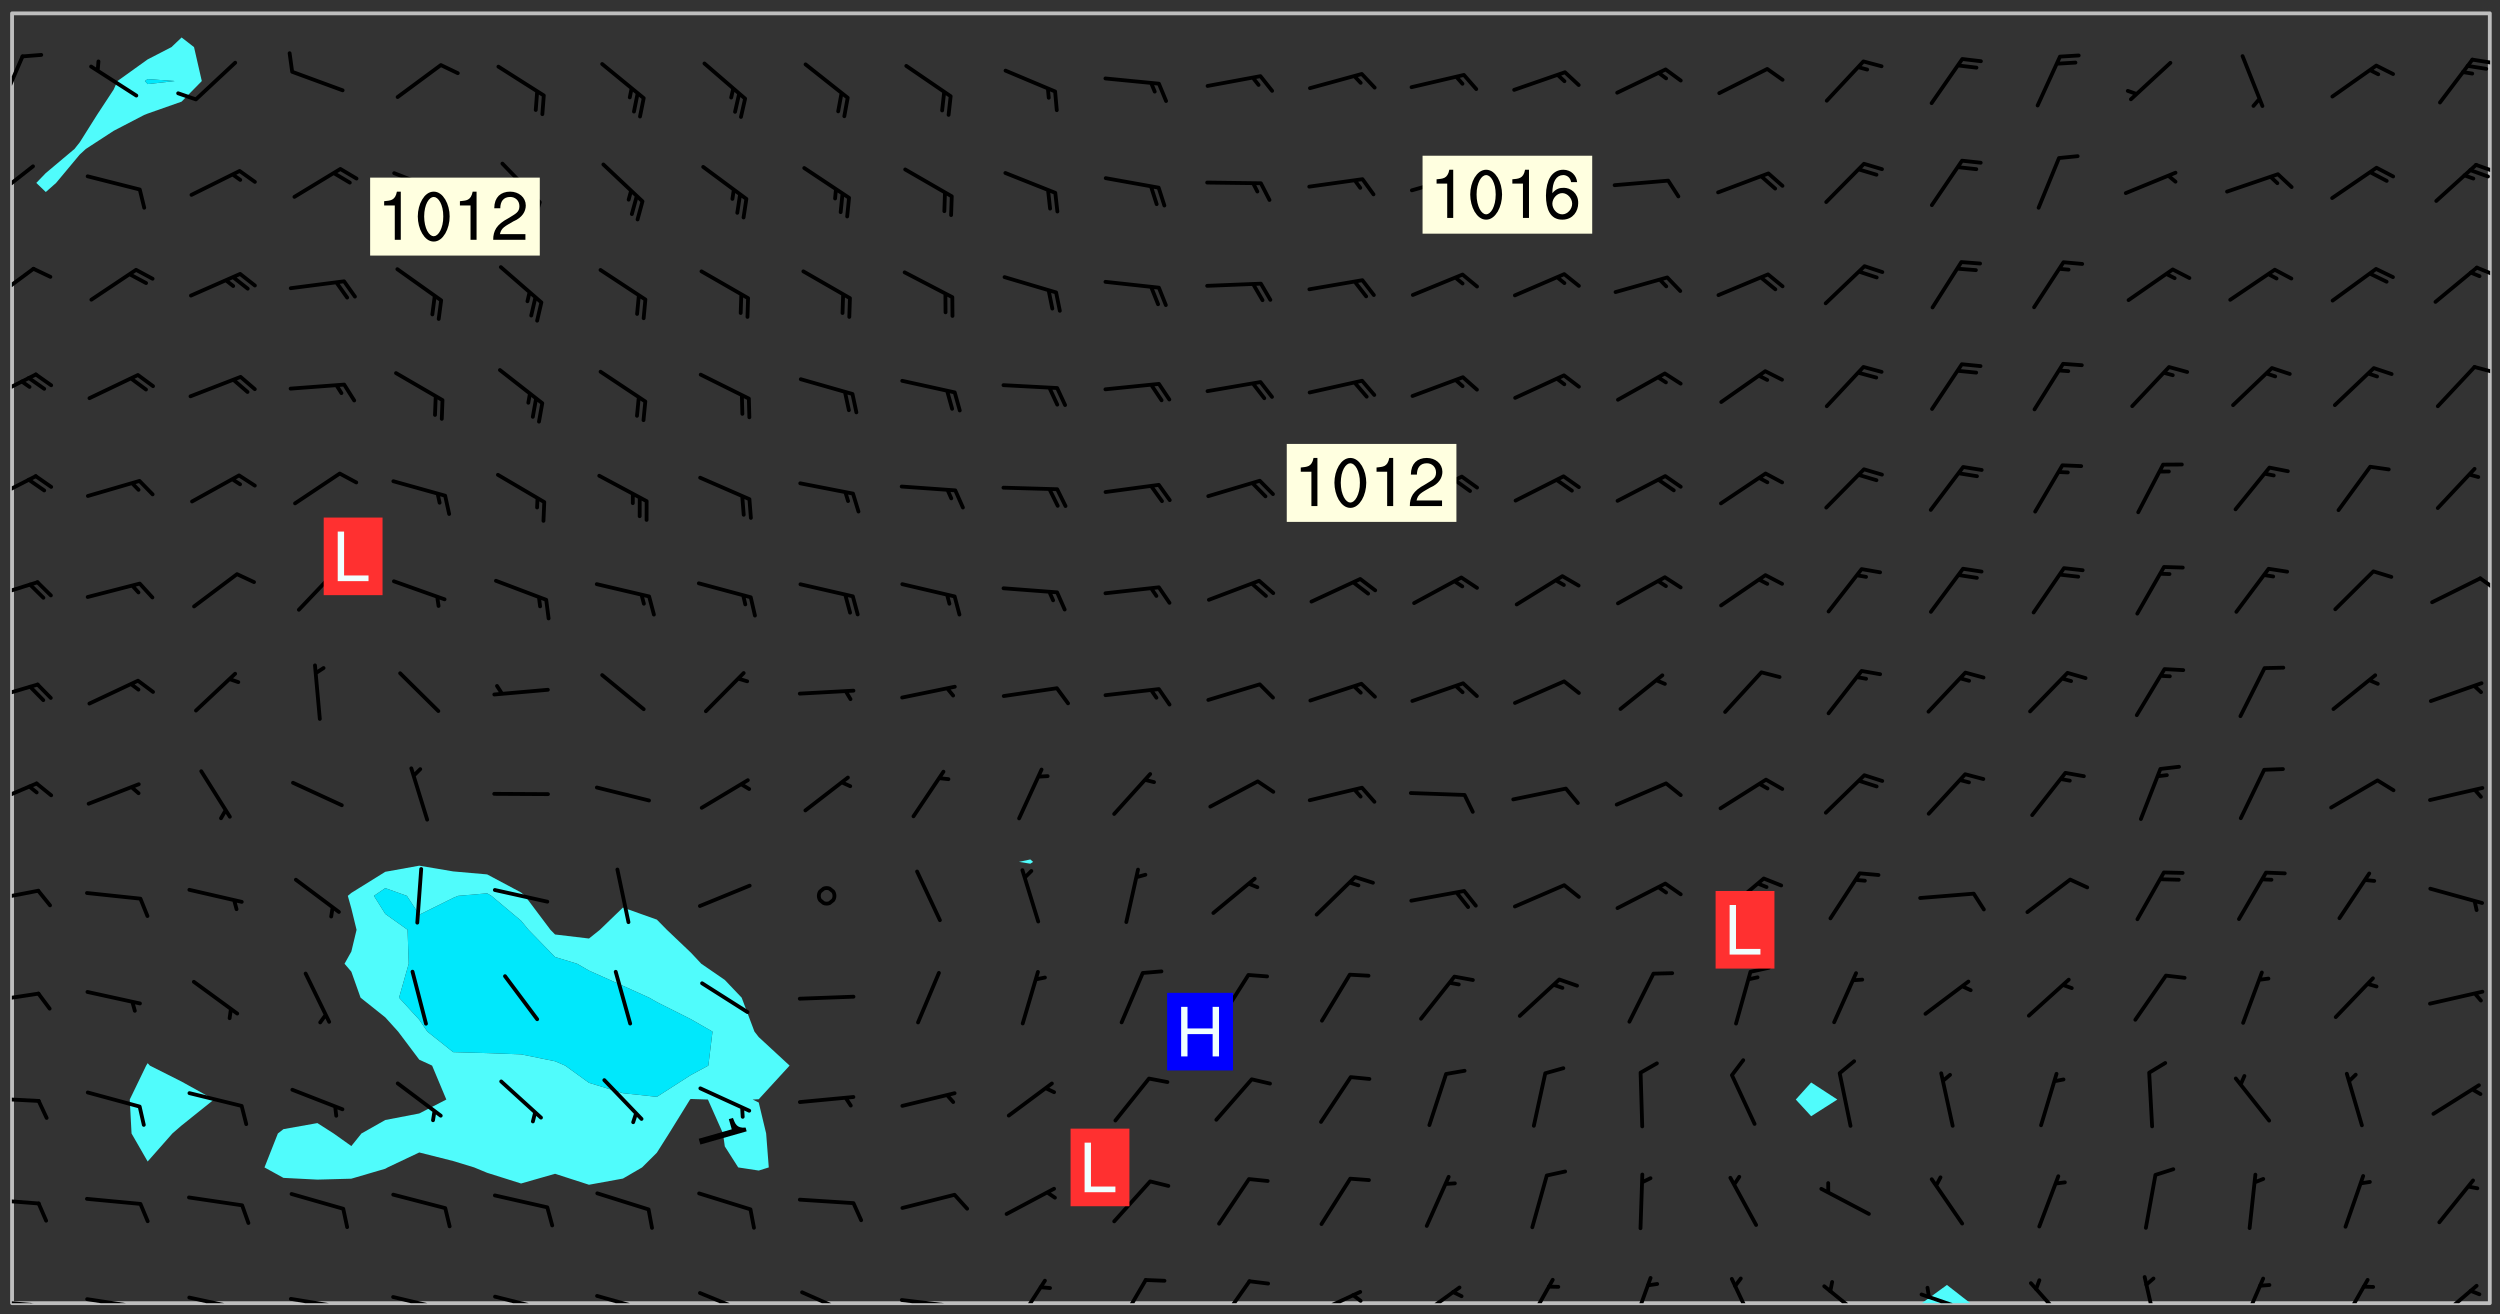 <svg xmlns="http://www.w3.org/2000/svg" role="img" xmlns:xlink="http://www.w3.org/1999/xlink" viewBox="142.45 309.95 326.84 171.84"><rect x="142.45" y="309.95" width="326.84" height="171.84" fill="#333333" stroke="none"/><defs><clipPath id="clip2"><path d="M 144 347 L 145 347 L 145 480.328 L 144 480.328 Z M 144 347"/></clipPath><clipPath id="clip3"><path d="M 144 311.672 L 145 311.672 L 145 347 L 144 347 Z M 144 311.672"/></clipPath><clipPath id="clip4"><path d="M 144 311.672 L 468 311.672 L 468 480.328 L 144 480.328 Z M 144 311.672"/></clipPath><clipPath id="clip5"><path d="M 393 477 L 401 477 L 401 480.328 L 393 480.328 Z M 393 477"/></clipPath><clipPath id="clip6"><path d="M 467 311.672 L 468 311.672 L 468 480.328 L 467 480.328 Z M 467 311.672"/></clipPath><clipPath id="clip7"><path d="M 144 479 L 148 479 L 148 480.328 L 144 480.328 Z M 144 479"/></clipPath><clipPath id="clip8"><path d="M 147 480 L 149 480 L 149 480.328 L 147 480.328 Z M 147 480"/></clipPath><clipPath id="clip9"><path d="M 146 480 L 148 480 L 148 480.328 L 146 480.328 Z M 146 480"/></clipPath><clipPath id="clip10"><path d="M 153 479 L 162 479 L 162 480.328 L 153 480.328 Z M 153 479"/></clipPath><clipPath id="clip11"><path d="M 160 480 L 162 480 L 162 480.328 L 160 480.328 Z M 160 480"/></clipPath><clipPath id="clip12"><path d="M 159 480 L 161 480 L 161 480.328 L 159 480.328 Z M 159 480"/></clipPath><clipPath id="clip13"><path d="M 166 479 L 175 479 L 175 480.328 L 166 480.328 Z M 166 479"/></clipPath><clipPath id="clip14"><path d="M 173 480 L 175 480 L 175 480.328 L 173 480.328 Z M 173 480"/></clipPath><clipPath id="clip15"><path d="M 180 479 L 188 479 L 188 480.328 L 180 480.328 Z M 180 479"/></clipPath><clipPath id="clip16"><path d="M 187 480 L 189 480 L 189 480.328 L 187 480.328 Z M 187 480"/></clipPath><clipPath id="clip17"><path d="M 193 479 L 201 479 L 201 480.328 L 193 480.328 Z M 193 479"/></clipPath><clipPath id="clip18"><path d="M 200 480 L 202 480 L 202 480.328 L 200 480.328 Z M 200 480"/></clipPath><clipPath id="clip19"><path d="M 206 479 L 215 479 L 215 480.328 L 206 480.328 Z M 206 479"/></clipPath><clipPath id="clip20"><path d="M 213 480 L 215 480 L 215 480.328 L 213 480.328 Z M 213 480"/></clipPath><clipPath id="clip21"><path d="M 220 479 L 228 479 L 228 480.328 L 220 480.328 Z M 220 479"/></clipPath><clipPath id="clip22"><path d="M 233 478 L 241 478 L 241 480.328 L 233 480.328 Z M 233 478"/></clipPath><clipPath id="clip23"><path d="M 247 478 L 254 478 L 254 480.328 L 247 480.328 Z M 247 478"/></clipPath><clipPath id="clip24"><path d="M 260 479 L 268 479 L 268 480.328 L 260 480.328 Z M 260 479"/></clipPath><clipPath id="clip25"><path d="M 266 480 L 267 480 L 267 480.328 L 266 480.328 Z M 266 480"/></clipPath><clipPath id="clip26"><path d="M 274 477 L 280 477 L 280 480.328 L 274 480.328 Z M 274 477"/></clipPath><clipPath id="clip27"><path d="M 288 477 L 293 477 L 293 480.328 L 288 480.328 Z M 288 477"/></clipPath><clipPath id="clip28"><path d="M 301 477 L 307 477 L 307 480.328 L 301 480.328 Z M 301 477"/></clipPath><clipPath id="clip29"><path d="M 313 478 L 321 478 L 321 480.328 L 313 480.328 Z M 313 478"/></clipPath><clipPath id="clip30"><path d="M 319 479 L 321 479 L 321 480.328 L 319 480.328 Z M 319 479"/></clipPath><clipPath id="clip31"><path d="M 327 478 L 334 478 L 334 480.328 L 327 480.328 Z M 327 478"/></clipPath><clipPath id="clip32"><path d="M 341 477 L 346 477 L 346 480.328 L 341 480.328 Z M 341 477"/></clipPath><clipPath id="clip33"><path d="M 355 476 L 359 476 L 359 480.328 L 355 480.328 Z M 355 476"/></clipPath><clipPath id="clip34"><path d="M 368 476 L 373 476 L 373 480.328 L 368 480.328 Z M 368 476"/></clipPath><clipPath id="clip35"><path d="M 380 477 L 387 477 L 387 480.328 L 380 480.328 Z M 380 477"/></clipPath><clipPath id="clip36"><path d="M 393 478 L 401 478 L 401 480.328 L 393 480.328 Z M 393 478"/></clipPath><clipPath id="clip37"><path d="M 407 477 L 413 477 L 413 480.328 L 407 480.328 Z M 407 477"/></clipPath><clipPath id="clip38"><path d="M 422 476 L 425 476 L 425 480.328 L 422 480.328 Z M 422 476"/></clipPath><clipPath id="clip39"><path d="M 435 476 L 439 476 L 439 480.328 L 435 480.328 Z M 435 476"/></clipPath><clipPath id="clip40"><path d="M 448 477 L 453 477 L 453 480.328 L 448 480.328 Z M 448 477"/></clipPath><clipPath id="clip41"><path d="M 460 477 L 467 477 L 467 480.328 L 460 480.328 Z M 460 477"/></clipPath><clipPath id="clip42"><path d="M 144 466 L 148 466 L 148 468 L 144 468 Z M 144 466"/></clipPath><clipPath id="clip43"><path d="M 144 453 L 148 453 L 148 455 L 144 455 Z M 144 453"/></clipPath><clipPath id="clip44"><path d="M 144 439 L 148 439 L 148 442 L 144 442 Z M 144 439"/></clipPath><clipPath id="clip45"><path d="M 144 426 L 148 426 L 148 428 L 144 428 Z M 144 426"/></clipPath><clipPath id="clip46"><path d="M 144 412 L 148 412 L 148 416 L 144 416 Z M 144 412"/></clipPath><clipPath id="clip47"><path d="M 144 399 L 148 399 L 148 402 L 144 402 Z M 144 399"/></clipPath><clipPath id="clip48"><path d="M 144 385 L 148 385 L 148 389 L 144 389 Z M 144 385"/></clipPath><clipPath id="clip49"><path d="M 466 385 L 468 385 L 468 388 L 466 388 Z M 466 385"/></clipPath><clipPath id="clip50"><path d="M 144 371 L 148 371 L 148 376 L 144 376 Z M 144 371"/></clipPath><clipPath id="clip51"><path d="M 144 358 L 148 358 L 148 363 L 144 363 Z M 144 358"/></clipPath><clipPath id="clip52"><path d="M 465 357 L 468 357 L 468 359 L 465 359 Z M 465 357"/></clipPath><clipPath id="clip53"><path d="M 144 344 L 148 344 L 148 350 L 144 350 Z M 144 344"/></clipPath><clipPath id="clip54"><path d="M 466 344 L 468 344 L 468 347 L 466 347 Z M 466 344"/></clipPath><clipPath id="clip55"><path d="M 144 331 L 148 331 L 148 337 L 144 337 Z M 144 331"/></clipPath><clipPath id="clip56"><path d="M 465 331 L 468 331 L 468 333 L 465 333 Z M 465 331"/></clipPath><clipPath id="clip57"><path d="M 144 317 L 146 317 L 146 325 L 144 325 Z M 144 317"/></clipPath><clipPath id="clip58"><path d="M 465 317 L 468 317 L 468 319 L 465 319 Z M 465 317"/></clipPath><g id="surface695" clip-path="url(#clip1)"><path fill="#fff" fill-opacity="0" fill-rule="evenodd" d="M 0 0 L 1000 0 L 1000 1000 L 0 1000 Z M 0 0"/><path fill="#d3d3d3" fill-opacity="0" fill-rule="evenodd" d="M162.152 355.867L161.918 356.16 161.977 356.395 162.094 356.566 162.27 356.801 162.562 357.148 162.676 357.207 162.793 357.035 162.852 356.801 163.027 356.625 163.492 356.449 164.191 356.449 164.426 356.742 164.715 357.559 164.773 357.734 164.949 357.965 165.301 358.199 166 358.898 166.172 359.074 166.406 359.422 166.641 359.832 166.93 360.414 167.34 360.879 167.57 361.113 167.805 361.289 167.922 361.52 168.098 361.812 168.27 362.977 168.27 363.211 168.328 363.5 168.387 363.617 168.504 363.734 168.852 364.145 168.969 364.316 169.145 364.492 169.32 364.727 169.438 364.898 169.609 365.25 169.668 365.484 169.902 365.891 170.137 365.832 169.961 366.008 169.902 366.938 169.32 366.938 169.086 366.824 168.738 366.938 168.621 367.055 168.562 367.348 168.504 367.523 168.387 367.695 167.922 367.988 167.863 368.223 167.805 368.336 167.805 368.98 167.863 369.152 167.863 369.562 167.922 369.621 167.922 370.027 167.98 370.434 168.098 370.609 168.156 370.668 168.387 371.309 168.328 371.602 168.328 372.301 168.27 372.883 168.27 373.117 168.211 373.348 168.156 373.699 168.156 375.621 168.211 375.738 168.637 375.738 168.27 375.855 168.246 376.207 169.137 377.375 170.879 377.914 172.219 378.273 172.219 378.812 172.309 379.621 172.844 380.336 174.363 380.605 175.254 380.52 175.344 381.684 175.879 381.863 177.039 381.684 179.094 380.699 180.254 380.336 182.133 380.16 183.828 379.98 183.648 380.699 182.133 380.785 180.883 380.875 180.078 381.145 179.004 381.953 179.273 382.672 179.809 383.57 179.629 384.195 179.363 385.004 179.629 386.082 180.254 386.98 181.059 387.16 182.309 386.98 182.043 387.703 182.141 388.207 182.195 388.5 182.195 388.672 182.254 388.965 182.254 389.371 182.43 389.488 182.781 389.605 183.188 389.605 183.48 389.43 183.594 389.312 183.652 389.195 183.77 388.965 183.828 388.789 184.18 388.324 184.41 388.148 184.586 388.09 184.762 388.148 184.82 388.324 184.938 389.312 184.992 389.781 185.051 389.953 185.168 390.188 185.344 390.246 186.16 390.305 186.449 390.305 186.566 390.539 186.625 390.945 186.684 391.297 186.684 392.402 186.801 392.695 186.918 393.043 187.207 393.742 187.383 394.094 187.965 394.848 188.316 395.023 188.488 395.082 188.957 395.316 189.598 395.781 189.945 396.016 190.238 396.191 190.531 396.246 190.762 396.309 191.578 396.656 191.871 396.832 191.984 397.004 192.336 397.355 192.453 397.531 192.977 398.172 192.977 398.461 193.035 398.812 193.035 399.16 193.094 399.512 193.152 399.801 193.27 399.859 193.441 399.918 193.617 399.918 194.199 400.152 194.375 400.27 194.551 400.559 194.727 400.793 194.84 401.027 195.133 401.258 195.25 401.375 195.25 401.785 195.309 401.84 195.598 402.074 195.832 402.191 195.891 402.309 196.008 402.48 196.066 402.598 196.297 402.832 196.355 403.008 196.59 403.066 196.707 403.125 196.59 403.238 196.531 403.355 196.531 403.473 196.414 403.766 196.297 404.055 196.297 404.637 196.473 404.754 196.59 404.812 196.648 404.93 196.766 405.047 196.879 405.105 197.055 405.453 197.113 405.805 197.172 406.211 197.172 406.387 197.113 406.562 196.996 407.262 196.996 407.434 197.113 407.609 197.406 407.902 197.812 407.902 197.988 408.02 198.105 408.191 198.223 408.484 198.223 408.719 197.695 408.719 197.465 408.484 197.23 408.484 197.055 408.543 196.996 409.242 197.055 409.59 197.172 409.766 197.348 410.176 197.465 410.406 197.754 410.875 197.93 410.93 198.453 410.93 198.688 410.988 199.445 411.629 199.504 411.922 199.504 412.156 199.562 412.215 199.793 412.562 199.793 412.914 199.676 413.086 199.676 413.379 199.969 413.668 200.262 413.844 200.434 413.902 200.727 414.078 201.02 414.195 201.602 414.602 201.891 414.836 202.184 415.012 202.402 415.172 202.418 415.184 202.648 415.359 203.289 415.883 203.465 416.117 203.582 416.293 203.758 416.469 203.871 416.641 203.871 417.281 203.988 417.457 204.457 417.574 205.039 417.691 205.273 417.75 205.504 417.863 205.797 417.98 205.91 418.039 206.496 418.391 206.785 418.562 206.961 418.625 207.137 418.68 207.312 418.738 208.012 419.09 208.301 419.266 208.535 419.32 208.824 419.496 209.059 419.613 209.699 420.02 209.992 420.137 210.164 420.195 210.398 420.254 210.809 420.312 211.039 420.371 211.273 420.488 211.332 420.66 210.922 420.836 211.391 420.895 211.449 421.188 211.562 421.422 211.738 421.477 211.973 421.535 212.148 421.594 212.555 421.711 213.195 421.945 213.312 422.117 213.371 422.352 213.371 422.527 213.312 422.645 213.254 423.051 213.488 423.285 213.605 423.344 213.953 423.461 214.594 423.691 214.77 423.809 215.059 423.926 215.234 424.102 215.469 424.566 216.051 425.672 216.227 425.848 216.574 426.023 216.75 426.141 217.102 426.258 218.148 426.781 218.383 426.84 218.848 426.953 219.141 427.012 219.605 427.188 220.363 427.77 220.598 428.004 220.945 428.469 221.121 428.645 221.41 428.879 222.227 429.578 222.52 429.754 222.809 430.043 223.102 430.219 223.395 430.508 224.09 431.148 224.266 431.324 224.559 431.559 224.848 431.793 225.316 432.082 225.957 432.664 226.305 432.898 226.539 433.191 226.887 433.539 227.238 434.004 228.172 434.996 228.52 435.402 228.637 435.578 228.871 435.637 228.984 435.754 229.629 435.93 229.859 436.043 230.094 436.102 230.387 436.277 230.617 436.395 231.551 437.094 231.957 437.5 232.191 437.676 232.598 437.852 232.832 437.969 233.648 438.316 233.996 438.551 234.23 438.668 234.523 438.957 234.754 439.074 235.512 439.426 235.863 439.598 236.094 439.656 236.387 439.773 236.621 439.832 237.492 440.008 238.309 440.008 238.777 440.238 238.949 440.297 239.824 440.996 240.289 441.113 240.582 441.172 240.758 441.23 240.988 441.289 241.457 441.348 241.805 441.406 242.156 441.465 242.562 441.523 242.855 441.523 243.027 441.582 243.027 441.812 243.203 441.988 243.496 441.988 243.844 442.047 244.195 442.105 244.895 442.223 245.535 442.223 246 441.988 246.293 441.812 246.465 441.695 246.875 441.523 247.164 441.348 248.098 440.883 248.566 440.59 249.09 440.297 249.555 440.125 250.02 439.949 251.07 439.484 251.359 439.367 251.77 439.25 252.059 439.133 252.586 438.957 254.102 438.258 254.684 437.91 254.973 437.852 255.266 437.793 255.613 437.676 256.488 437.445 256.84 437.328 256.953 437.328 257.188 437.27 258.062 437.035 258.297 436.977 259.109 436.977 259.461 436.918 260.277 436.801 260.449 436.742 260.801 436.688 261.094 436.629 261.324 436.57 262.141 436.395 262.316 436.336 262.664 436.336 262.898 436.277 263.363 436.16 264.121 435.988 264.355 435.93 264.703 435.93 265.113 435.812 265.402 435.754 266.688 435.695 266.977 435.695 267.387 435.637 267.617 435.578 267.793 435.578 268.668 435.461 269.074 435.461 269.484 435.344 269.832 435.344 270.184 435.23 271.055 435.172 272.805 435.172 273.852 435.461 274.262 435.578 274.551 435.695 274.902 435.812 275.191 435.93 276.242 436.102 276.531 436.16 276.824 436.16 277.117 436.219 277.289 436.277 277.699 436.336 277.871 436.395 277.988 436.453 278.105 436.453 278.223 436.512 278.574 436.57 278.688 436.57 279.098 436.637 281.02 437.031 282.945 437.426 284.465 437.875 286.16 438.594 288.305 439.398 289.91 438.68 291.34 437.875 292.5 436.797 293.75 436.348 296.785 435.629 298.66 435.27 300.805 433.922 303.039 432.668 305.539 431.41 307.234 430.961 309.02 430.781 310.18 430.512 310.805 431.051 312.145 430.781 312.859 429.793 313.844 428.449 314.289 428.27 315.094 427.91 316.969 427.371 318.754 426.922 320.004 426.652 321.164 426.562 322.863 426.473 324.824 426.203 326.074 426.113 326.613 426.113 327.238 426.023 328.129 426.023 330.273 425.844 332.684 425.664 335.273 425.574 336.969 425.754 338.578 425.844 340.008 426.203 341.168 426.922 343.043 427.91 344.203 429.438 344.469 430.152 345.098 430.242 345.453 431.141 345.988 431.68 346.523 433.207 347.598 433.566 348.133 433.566 347.328 434.102 347.418 435.809 348.133 438.504 349.023 439.309 349.918 440.297 350.633 441.555 352.418 442.094 353.938 441.914 354.293 443.258 355.902 442.453 356.883 441.914 357.152 442.184 357.469 441.969 357.688 441.824 358.488 442.273 358.938 441.914 359.293 441.914 359.828 441.645 360.367 440.926 360.902 440.656 361.527 439.668 362.688 440.117 363.527 440.488 364.922 441.105 366.617 440.926 368.223 440.926 370.008 441.016 370.188 439.309 370.723 437.965 371.527 438.234 372.02 439.082 372.422 439.488 372.332 440.027 372.332 440.387 373.047 440.836 373.758 440.566 375.188 440.566 375.547 441.555 375.992 442.812 376.707 444.156 377.957 444.785 379.652 445.414 380.367 445.234 380.547 444.695 381.527 444.605 381.977 444.965 382.062 446.223 381.797 446.852 381.262 447.031 381.262 447.57 381.977 448.555 382.242 449.094 383.227 450.082 384.027 451.16 383.762 451.52 383.672 452.418 383.047 454.75 382.691 456.816 382.602 458.609 382.422 459.328 382.332 459.867 382.332 461.305 381.352 463.188 380.992 464.895 380.457 465.793 379.652 466.961 379.387 467.5 381.441 468.754 381.527 469.113 381.172 469.652 381.082 469.473 381.082 470.281 381.172 471.719 380.727 472.434 379.652 472.527 379.387 473.242 379.922 474.141 380.727 474.859 381.887 475.668 383.227 475.938 383.672 476.297 383.316 476.746 381.527 476.656 380.277 476.207 379.562 475.488 378.938 475.398 378.762 478.988 378.574 480.297 467.934 480.297 467.934 311.703 412.664 311.703 412.664 360.785 413.426 360.91 416.715 361.453 418.738 364.289 418.738 367.043 421.09 367.375 423.438 367.707 427.488 367.707 426.109 371.867 424.086 372.574 422.062 373.277 421.52 373.621 418.926 375.238 418.738 375.355 416.715 373.277 415.984 370.535 413.312 368.457 411.938 364.957 411.871 364.875 409.914 362.203 412.664 360.785 412.664 311.703 294.422 311.703 294.422 403.117 294.539 403.148 294.672 403.16 294.746 403.234 294.852 403.281 294.941 403.34 295.027 403.398 295.117 403.457 295.414 403.754 295.473 403.844 295.504 403.961 295.531 404.078 295.547 404.215 295.516 404.332 295.457 404.422 295.398 404.508 295.355 404.613 295.309 404.715 295.281 404.836 295.281 404.98 295.457 405.25 295.605 405.398 295.68 405.484 295.754 405.559 295.797 405.664 295.859 405.754 295.918 405.84 295.961 405.945 296.02 406.035 296.066 406.137 296.109 406.242 296.168 406.328 296.285 406.508 296.359 406.582 296.422 406.668 296.48 406.758 296.523 406.863 296.582 406.953 296.641 407.039 296.703 407.129 296.762 407.219 296.805 407.32 296.922 407.5 296.996 407.574 297.055 407.66 297.129 407.734 297.219 407.793 297.324 407.84 297.473 407.84 297.605 407.824 297.738 407.84 297.84 407.793 297.914 407.719 297.961 407.617 297.945 407.484 297.945 407.336 297.898 407.23 297.871 407.113 297.824 407.012 297.797 406.891 297.754 406.789 297.691 406.699 297.648 406.598 297.605 406.492 297.574 406.375 297.559 406.242 297.547 406.105 297.633 406.047 297.691 405.961 297.812 405.93 297.855 406.035 297.871 406.168 297.871 406.285 297.93 406.387 297.988 406.477 298.078 406.535 298.227 406.684 298.285 406.773 298.328 406.879 298.316 406.98 298.402 407.039 298.508 407.086 298.594 407.145 298.684 407.203 298.758 407.277 298.641 407.305 298.535 407.352 298.449 407.41 298.375 407.484 298.316 407.574 298.254 407.66 298.227 407.781 298.18 407.883 298.137 407.988 298.105 408.105 298.094 408.238 298.078 408.371 298.078 408.52 298.105 408.637 298.152 408.742 298.195 408.844 298.254 408.934 298.328 409.008 298.418 409.066 298.492 409.141 298.582 409.199 298.641 409.289 298.684 409.395 298.73 409.496 298.848 409.527 298.98 409.543 299.129 409.543 299.246 409.512 299.352 409.555 299.395 409.66 299.441 409.762 299.469 409.883 299.5 410 299.527 410.117 299.559 410.238 299.586 410.355 299.691 410.398 299.793 410.445 299.926 410.43 300.074 410.578 300.137 410.664 300.211 410.738 300.281 410.812 300.371 410.875 300.477 410.918 300.578 410.961 300.695 410.992 300.832 411.008 300.949 410.977 301.023 410.902 301.051 410.785 301.039 410.652 301.008 410.531 300.98 410.414 301.023 410.309 301.141 410.309 301.23 410.371 301.348 410.398 301.496 410.398 301.629 410.414 301.777 410.414 301.91 410.43 302.043 410.414 302.191 410.414 302.324 410.398 302.457 410.387 302.594 410.398 302.711 410.371 302.844 410.355 303.035 410.297 302.977 410.473 302.961 410.605 302.934 410.727 302.918 410.859 302.859 410.945 302.727 410.961 302.621 411.008 302.516 411.051 302.398 411.082 302.281 411.109 302.016 411.141 301.867 411.141 301.734 411.156 301.66 411.23 301.719 411.316 301.867 411.465 301.984 411.645 302.059 411.715 302.148 411.777 302.238 411.836 302.324 411.895 302.414 411.953 302.516 411.996 302.621 412.059 302.727 412.102 302.812 412.16 302.918 412.207 303.02 412.25 303.199 412.367 303.258 412.457 303.215 412.559 303.168 412.664 303.184 412.797 303.406 413.02 303.465 413.109 303.508 413.211 303.539 413.332 303.582 413.434 303.598 413.566 303.629 413.684 303.641 413.82 303.672 413.938 303.82 414.086 303.922 414.129 304.027 414.172 304.145 414.203 304.277 414.219 304.414 414.234 304.531 414.234 304.648 414.203 304.738 414.145 304.781 414.039 304.828 413.938 304.871 413.832 304.902 413.715 304.914 413.582 304.914 413.434 304.902 413.301 304.887 413.168 304.855 413.051 304.812 412.945 304.766 412.84 304.723 412.738 304.68 412.633 304.664 412.5 304.68 412.367 304.707 412.25 304.738 412.133 304.766 412.012 304.812 411.91 304.902 411.852 304.988 411.789 305.062 411.715 305.152 411.656 305.375 411.434 305.434 411.348 305.508 411.273 305.625 411.094 305.684 411.008 305.684 410.859 305.609 410.785 305.508 410.738 305.402 410.695 305.301 410.652 305.242 410.562 305.195 410.457 305.168 410.34 305.258 410.281 305.375 410.25 305.477 410.207 305.656 410.09 305.805 409.941 305.816 409.809 305.805 409.703 305.715 409.645 305.582 409.66 305.434 409.66 305.301 409.676 305.168 409.66 305.047 409.629 304.961 409.57 304.887 409.496 304.828 409.406 304.766 409.32 304.648 409.141 304.59 409.055 304.621 408.934 304.707 408.875 304.828 408.844 304.887 408.758 304.887 408.637 304.855 408.52 304.797 408.43 304.738 408.344 304.691 408.238 304.664 408.121 304.648 407.988 304.707 407.898 304.781 407.824 304.871 407.766 304.988 407.586 305.062 407.512 305.121 407.426 305.27 407.277 305.391 407.246 305.523 407.23 305.656 407.246 305.73 407.32 305.773 407.426 305.789 407.559 305.758 407.676 305.641 407.707 305.508 407.719 305.359 407.867 305.316 407.973 305.27 408.074 305.242 408.195 305.211 408.312 305.211 408.461 305.242 408.578 305.285 408.684 305.344 408.773 305.418 408.844 305.492 408.918 305.609 408.949 305.73 408.977 305.848 408.949 305.98 408.934 306.098 408.934 306.188 408.992 306.262 409.066 306.309 409.172 306.367 409.258 306.469 409.305 306.602 409.32 306.707 409.363 306.793 409.422 306.781 409.527 306.707 409.602 306.527 409.719 306.469 409.809 306.379 409.867 306.309 409.941 306.234 410.016 306.172 410.105 306.145 410.223 306.129 410.355 306.145 410.488 306.129 410.621 306.129 410.77 306.145 410.902 306.172 411.02 306.203 411.141 306.277 411.215 306.367 411.273 306.453 411.332 306.543 411.391 306.66 411.422 306.66 411.508 306.559 411.555 306.469 411.613 306.203 411.645 306.086 411.672 305.938 411.672 305.832 411.715 305.73 411.762 305.672 411.852 305.609 412.086 305.598 412.219 305.566 412.34 305.551 412.473 305.551 412.766 305.539 412.898 305.551 413.035 305.566 413.168 305.699 413.184 305.832 413.195 305.953 413.227 306.039 413.285 306.113 413.359 306.16 413.465 306.203 413.566 306.219 413.699 306.219 414.145 306.203 414.277 306.203 414.723 306.234 414.988 306.262 415.105 306.277 415.238 306.309 415.355 306.395 415.566 306.426 415.832 306.426 415.98 306.395 416.098 306.367 416.215 306.336 416.336 306.309 416.453 306.277 416.57 306.246 416.691 306.234 416.824 306.219 416.957 306.309 417.016 306.426 416.984 306.527 417 306.574 417.105 306.543 417.371 306.543 417.812 306.5 417.918 306.453 418.023 306.41 418.125 306.367 418.23 306.309 418.316 306.277 418.438 306.234 418.555 306.203 418.672 306.188 418.805 306.203 418.938 306.262 419.027 306.367 419.074 306.453 419.133 306.512 419.219 306.5 419.355 306.469 419.473 306.426 419.574 306.426 420.02 306.41 420.152 306.41 420.301 306.379 420.418 306.336 420.523 306.309 420.641 306.262 420.746 306.219 420.848 306.188 420.969 306.16 421.086 306.129 421.219 306.098 421.336 306.07 421.453 306.027 421.559 305.996 421.676 305.965 421.797 305.953 421.93 305.938 422.062 305.938 422.359 305.965 422.477 305.965 422.625 306.012 423.023 306.039 423.141 306.098 423.23 306.219 423.262 306.367 423.262 306.5 423.246 306.559 423.336 306.559 423.453 306.5 423.543 306.41 423.602 306.309 423.645 306.203 423.691 306.113 423.75 306.027 423.809 305.891 423.824 305.773 423.793 305.641 423.777 305.539 423.824 305.477 423.91 305.465 424.047 305.449 424.18 305.418 424.297 305.391 424.414 305.375 424.547 305.344 424.668 305.344 424.965 305.359 425.098 305.391 425.215 305.391 425.363 305.402 425.496 305.402 425.645 305.375 425.762 305.328 425.863 305.301 425.984 305.27 426.102 305.211 426.191 305.137 426.266 305.035 426.309 304.93 426.355 304.812 426.383 304.691 426.414 304.59 426.367 304.648 426.281 304.754 426.234 304.781 426.117 304.812 426 304.84 425.879 304.871 425.762 304.871 425.613 304.887 425.48 304.855 425.363 304.812 425.258 304.707 425.273 304.633 425.348 304.531 425.391 304.441 425.453 304.367 425.527 304.324 425.629 304.309 425.762 304.277 425.879 304.25 426 304.219 426.117 304.191 426.234 304.16 426.355 304.133 426.473 304.102 426.59 304.059 426.695 303.969 426.754 303.879 426.754 303.762 426.723 303.73 426.637 303.746 426.5 303.715 426.383 303.715 426.234 303.703 426.102 303.703 425.953 303.641 425.719 303.613 425.598 303.57 425.496 303.523 425.391 303.465 425.305 303.406 425.215 303.363 425.109 303.301 425.023 303.152 424.875 303.082 424.801 302.977 424.754 302.871 424.711 302.77 424.668 302.473 424.371 302.383 424.297 302.297 424.238 302.191 424.195 302.102 424.133 302.016 424.074 301.91 424.031 301.82 423.973 301.734 423.91 301.66 423.84 301.555 423.793 301.469 423.734 301.363 423.691 301.273 423.629 301.172 423.586 301.066 423.543 300.98 423.484 300.875 423.438 300.77 423.395 300.668 423.348 300.578 423.289 300.477 423.246 300.371 423.203 300.281 423.141 300.164 423.113 300.031 423.098 299.898 423.113 299.75 423.113 299.617 423.129 299.5 423.098 299.41 423.039 299.336 422.965 299.246 422.906 299.145 422.859 298.996 422.859 298.875 422.832 298.773 422.789 298.699 422.715 298.582 422.535 298.492 422.477 298.391 422.434 298.301 422.371 298.195 422.328 298.105 422.27 298.02 422.211 297.914 422.164 297.855 422.078 297.797 421.988 297.754 421.883 297.707 421.781 297.633 421.707 297.547 421.648 297.473 421.574 297.383 421.516 297.16 421.293 297.117 421.188 297.086 420.922 297.191 420.879 297.336 420.879 297.441 420.922 297.516 420.996 297.605 421.055 297.691 421.113 297.797 421.16 297.887 421.219 298.035 421.367 298.105 421.441 298.254 421.59 298.316 421.676 298.391 421.75 298.477 421.809 298.551 421.883 298.641 421.945 298.73 422.004 298.816 422.062 299.086 422.238 299.188 422.285 299.293 422.328 299.395 422.371 299.441 422.297 299.5 422.211 299.574 422.137 299.645 422.062 299.75 422.105 299.824 422.18 299.883 422.27 299.926 422.371 299.973 422.477 300.016 422.582 300.137 422.609 300.254 422.582 300.328 422.492 300.371 422.387 300.43 422.297 300.504 422.223 300.609 422.18 300.727 422.152 300.859 422.164 300.949 422.223 301.098 422.371 301.156 422.461 301.199 422.566 301.246 422.668 301.289 422.773 301.332 422.875 301.438 422.922 301.543 422.965 301.676 422.98 301.762 422.922 301.82 422.832 301.895 422.758 302 422.715 302.117 422.742 302.223 422.789 302.324 422.832 302.43 422.875 302.531 422.922 302.711 423.039 302.711 423.156 302.695 423.289 302.711 423.422 302.727 423.559 302.785 423.645 302.887 423.691 303.008 423.719 303.125 423.75 303.273 423.75 303.391 423.719 303.449 423.629 303.629 423.512 303.688 423.422 303.762 423.348 303.82 423.262 303.938 423.082 304.117 422.965 304.234 422.996 304.324 423.055 304.367 423.129 304.352 423.262 304.352 423.379 304.441 423.438 304.59 423.438 304.723 423.422 304.855 423.41 305.121 423.379 305.227 423.336 305.344 423.305 305.465 423.277 305.539 423.203 305.609 423.129 305.672 423.039 305.656 422.934 305.609 422.832 305.508 422.789 305.402 422.773 305.285 422.801 305.02 422.832 304.871 422.832 304.797 422.758 304.707 422.699 304.59 422.668 304.473 422.641 304.34 422.625 304.191 422.625 304.059 422.641 303.762 422.641 303.656 422.594 303.508 422.445 303.465 422.344 303.406 422.254 303.629 422.031 303.715 421.973 303.82 421.93 303.938 421.898 304.07 421.883 304.203 421.898 304.34 421.914 304.441 421.957 304.574 421.945 304.664 421.883 304.766 421.84 304.828 421.75 304.781 421.648 304.691 421.59 304.574 421.559 304.473 421.516 304.414 421.426 304.352 421.336 304.352 421.219 304.367 421.086 304.473 421.039 304.547 420.969 304.547 420.848 304.457 420.789 304.426 420.672 304.516 420.613 304.59 420.539 304.633 420.434 304.691 420.344 304.738 420.242 304.754 420.109 304.754 419.961 304.707 419.855 304.664 419.754 304.574 419.695 304.441 419.68 304.34 419.637 304.203 419.621 304.086 419.59 303.641 419.59 303.508 419.574 303.375 419.562 303.242 419.547 303.125 419.516 302.977 419.516 302.844 419.5 302.711 419.488 302.445 419.457 302.324 419.414 302.238 419.355 302.164 419.281 302.164 419.133 302.176 419 302.281 418.953 302.383 418.91 302.516 418.895 302.668 418.895 302.801 418.879 303.094 418.879 303.215 418.91 303.316 418.953 303.406 419.012 303.641 419.074 303.762 419.027 303.852 418.969 303.953 418.926 304.086 418.91 304.191 418.953 304.293 419 304.426 419.012 304.547 418.984 304.691 418.984 304.812 418.953 304.93 418.926 305.035 418.879 305.109 418.805 305.195 418.746 305.344 418.598 305.402 418.512 305.449 418.406 305.477 418.289 305.492 418.184 305.391 418.141 305.301 418.082 305.184 418.051 305.078 418.008 304.988 417.945 304.914 417.859 304.84 417.785 304.738 417.742 304.633 417.695 304.531 417.652 304.473 417.562 304.426 417.461 304.34 417.25 304.277 417.164 304.219 417.074 304.145 417 304.059 416.941 303.789 416.941 303.672 416.973 303.582 417.031 303.48 417.074 303.348 417.09 303.242 417.074 303.215 416.957 303.152 416.867 303.035 416.836 302.934 416.793 302.785 416.645 302.754 416.527 302.738 416.422 302.812 416.348 302.992 416.23 303.109 416.203 303.227 416.172 303.363 416.188 303.465 416.23 303.57 416.273 303.672 416.32 303.777 416.363 303.895 416.395 304.027 416.41 304.145 416.438 304.277 416.453 304.383 416.438 304.473 416.379 304.398 416.305 304.293 416.262 304.219 416.188 304.145 416.098 303.996 415.949 303.91 415.891 303.82 415.832 303.746 415.758 303.656 415.699 303.555 415.652 303.434 415.625 303.332 415.578 303.227 415.535 303.109 415.504 303.008 415.461 302.887 415.43 302.738 415.43 302.621 415.461 302.516 415.504 302.43 415.566 302.25 415.684 302.164 415.742 302.074 415.801 301.969 415.848 301.883 415.906 301.777 415.949 301.676 415.992 301.57 416.039 301.496 416.113 301.438 416.203 301.379 416.289 301.332 416.395 301.273 416.48 301.199 416.555 301.066 416.543 300.949 416.512 300.832 416.512 300.758 416.586 300.668 416.645 300.594 416.719 300.504 416.777 300.418 416.836 300.312 416.883 300.211 416.926 300.074 416.941 299.973 416.898 299.824 416.75 299.719 416.703 299.633 416.703 299.527 416.75 299.426 416.793 299.305 416.824 299.188 416.793 299.113 416.719 299.113 416.602 299.145 416.48 299.219 416.41 299.277 416.32 299.352 416.246 299.469 416.215 299.574 416.172 299.867 416.172 300 416.156 300.137 416.141 300.238 416.098 300.328 416.039 300.43 415.992 300.52 415.934 300.652 415.922 300.742 415.98 300.875 415.992 300.965 415.934 301.051 415.875 301.156 415.832 301.246 415.773 301.332 415.711 301.422 415.652 301.57 415.504 301.629 415.418 301.688 415.328 301.793 415.285 301.926 415.27 302.043 415.297 302.164 415.328 302.223 415.27 302.281 415.18 302.312 414.914 302.34 414.797 302.445 414.809 302.578 414.824 302.68 414.781 302.77 414.723 302.828 414.633 302.902 414.559 302.961 414.469 303.008 414.367 303.02 414.234 303.008 414.102 302.961 413.996 302.812 413.848 302.754 413.758 302.695 413.672 302.652 413.566 302.652 413.121 302.668 412.988 302.668 412.84 302.68 412.707 302.621 412.648 302.531 412.707 302.43 412.664 302.25 412.547 302.164 412.488 302.102 412.398 302.043 412.309 301.969 412.234 301.883 412.176 301.762 412.207 301.66 412.219 301.555 412.266 301.469 412.324 301.363 412.367 301.215 412.516 301.125 412.574 301.039 412.633 300.949 412.695 300.844 412.738 300.711 412.754 300.711 412.633 300.816 412.59 300.934 412.559 301.008 412.488 301.051 412.383 301.051 412.234 301.023 412.117 300.875 411.969 300.742 411.953 300.594 411.953 300.477 411.984 300.371 412.027 300.27 412.07 300.18 412.133 300.062 412.16 299.988 412.086 300 411.953 299.957 411.852 299.914 411.746 299.824 411.688 299.707 411.715 299.586 411.746 299.469 411.777 299.367 411.82 299.246 411.852 299.145 411.895 299.039 411.938 298.949 411.996 298.848 412.012 298.848 411.895 298.863 411.762 298.805 411.672 298.73 411.715 298.582 411.863 298.523 411.953 298.449 412.027 298.402 412.133 298.359 412.234 298.285 412.309 298.227 412.398 298.152 412.473 298.094 412.559 298.02 412.633 297.93 412.695 297.855 412.766 297.781 412.84 297.68 412.855 297.547 412.871 297.441 412.828 297.441 412.707 297.59 412.559 297.633 412.457 297.691 412.367 297.738 412.266 297.781 412.16 297.84 412.07 297.871 411.953 297.914 411.852 297.945 411.73 297.973 411.613 298.02 411.508 298.062 411.406 298.105 411.301 298.18 411.23 298.27 411.168 298.359 411.109 298.461 411.066 298.758 411.066 299.023 411.035 299.129 410.992 299.055 410.918 298.938 410.887 298.832 410.844 298.742 410.785 298.641 410.738 298.551 410.68 298.449 410.637 298.344 410.594 298.254 410.531 298.168 410.473 298.062 410.43 297.961 410.387 297.84 410.355 297.723 410.324 297.621 410.281 297.5 410.25 297.398 410.207 297.309 410.148 297.266 410.043 297.25 409.91 297.352 409.867 297.484 409.852 297.621 409.867 297.754 409.852 297.855 409.809 297.914 409.719 297.93 409.613 297.84 409.555 297.766 409.48 297.664 409.438 297.574 409.379 297.426 409.23 297.383 409.125 297.367 408.992 297.367 408.699 297.309 408.609 297.219 408.551 297.145 408.477 297.102 408.371 297.07 408.254 297.012 408.164 296.938 408.09 296.82 408.062 296.746 407.988 296.656 407.93 296.566 407.867 296.48 407.809 296.406 407.734 296.348 407.648 296.301 407.543 296.215 407.484 296.066 407.336 295.871 407.277 295.738 407.293 295.637 407.336 295.562 407.41 295.516 407.512 295.473 407.617 295.414 407.707 295.355 407.793 295.059 408.09 294.969 408.148 294.883 408.148 294.82 408.062 294.777 407.957 294.809 407.84 294.867 407.75 294.895 407.633 294.883 407.5 294.793 407.438 294.688 407.484 294.57 407.512 294.453 407.543 294.184 407.719 294.082 407.766 293.965 407.793 293.859 407.84 293.77 407.898 293.668 407.941 293.609 407.855 293.562 407.75 293.578 407.617 293.625 407.512 293.695 407.438 293.77 407.367 293.828 407.277 293.828 407.129 293.785 407.023 293.547 407.023 293.445 407.07 293.414 407.188 293.387 407.305 293.355 407.426 293.281 407.469 293.148 407.484 293.074 407.438 293.031 407.336 292.988 407.23 292.941 407.129 292.898 407.023 292.777 407.055 292.676 407.098 292.543 407.113 292.426 407.145 292.32 407.188 292.23 407.246 292.129 407.293 292.008 407.32 291.875 407.336 291.773 407.293 291.715 407.203 291.668 407.098 291.625 406.996 291.582 406.891 291.582 406.773 291.641 406.684 291.727 406.625 291.906 406.508 292.008 406.461 292.113 406.418 292.219 406.359 292.32 406.316 292.41 406.254 292.512 406.211 292.617 406.152 292.719 406.105 292.809 406.047 292.914 406.004 293.016 405.961 293.105 405.898 293.207 405.855 293.344 405.84 293.461 405.871 293.562 405.914 293.684 405.945 293.785 405.988 293.891 406.035 293.992 406.078 294.098 406.121 294.199 406.168 294.305 406.211 294.406 406.254 294.512 406.301 294.598 406.359 294.703 406.402 294.82 406.434 294.926 406.477 295.027 406.523 295.117 406.582 295.223 406.625 295.324 406.668 295.43 406.715 295.547 406.742 295.648 406.789 295.77 406.816 295.918 406.816 296.004 406.758 296.02 406.656 296.078 406.566 296.051 406.449 295.977 406.375 295.859 406.195 295.785 406.121 295.695 406.047 295.516 405.93 295.43 405.871 295.324 405.828 295.223 405.781 294.953 405.605 294.895 405.516 294.82 405.441 294.762 405.352 294.719 405.25 294.688 405.133 294.672 404.996 294.672 404.434 294.66 404.301 294.645 404.168 294.613 404.051 294.598 403.918 294.586 403.785 294.555 403.664 294.332 403.441 294.273 403.355 294.258 403.25 294.289 403.133 294.422 403.117 294.422 311.703 172.992 311.703 172.992 313.156 172.934 313.391 172.582 314.441 172.41 314.965 172.293 315.312 172.117 315.723 172 315.895 171.766 316.188 171.535 316.246 171.184 316.246 171.066 316.305 170.836 316.711 170.836 317.004 170.953 317.18 171.184 317.41 171.301 317.645 171.941 318.402 172.234 318.867 172.41 319.102 172.641 319.453 172.875 319.801 173.516 320.617 173.691 321.082 173.863 321.492 173.98 322.188 174.156 322.656 174.273 324.055 174.332 324.52 174.332 325.395 174.449 326.441 174.449 331.223 174.391 331.688 174.039 332.969 173.863 333.492 173.75 333.902 173.398 334.832 172.934 336 172.699 336.582 172.582 336.758 172.41 337.105 172.234 337.512 171.883 338.328 171.824 338.621 171.711 338.914 171.594 339.203 171.535 339.379 171.418 340.254 171.359 340.66 171.301 340.777 171.242 340.953 171.184 341.125 170.953 341.652 170.836 341.824 170.836 342.059 170.719 342.293 170.66 342.465 170.484 343.051 170.484 343.34 170.426 343.516 170.426 343.809 170.367 343.922 170.309 344.449 170.309 344.621 170.254 344.855 170.254 347.477 170.078 348.293 169.961 348.469 169.785 348.703 169.668 348.875 169.555 349.109 168.969 350.043 168.738 350.332 168.445 350.797 168.27 351.031 167.98 351.383 167.629 352.082 167.516 352.312 167.34 352.723 167.164 352.953 166.758 353.48 165.941 354.18 165.648 354.352 165.359 354.586 165.184 354.703 165.008 354.879 164.484 355.285 163.957 355.461 163.785 355.637 163.551 355.691 162.91 355.867 162.152 355.867M174.363 386.891L173.289 387.34 173.648 388.234 174.898 387.52 175.344 386.98 174.363 386.891"/><path fill="#d3d3d3" fill-opacity="0" fill-rule="evenodd" d="M201.508 416.598L200.613 416.598 201.062 417.227 202.043 417.586 202.848 417.496 203.293 416.508 203.117 416.598 202.402 416.242 201.508 416.598M356.129 475.668L356.07 475.145 356.07 474.852 356.184 474.559 356.242 474.328 356.711 473.859 356.824 473.859 356.941 473.746 357.059 473.688 357.234 473.688 357.469 473.629 357.816 473.629 358.051 473.688 358.168 473.746 358.398 473.918 358.457 474.094 358.574 474.676 358.574 474.969 358.457 475.145 358.285 475.434 358.109 475.609 357.582 476.133 357.352 476.367 357.234 476.426 357.059 476.426 356.941 476.367 356.535 476.074 356.359 475.957 356.242 475.898 356.184 475.785 356.129 475.668M362.77 464.711L362.711 464.539 362.711 463.43 362.77 463.258 362.945 463.199 363.117 463.141 363.293 463.141 363.527 463.082 363.645 463.141 363.703 463.84 363.645 464.012 363.527 464.188 363.41 464.246 363.176 464.77 363.062 464.828 362.828 464.828 362.77 464.711M372.383 450.32L372.266 450.145 372.266 449.445 372.559 448.57 372.676 448.398 372.852 448.047 372.965 447.816 373.082 447.523 373.434 446.766 373.551 446.535 373.723 446.301 373.898 446.301 374.016 446.242 374.656 446.242 374.773 446.301 375.008 446.535 375.18 446.648 375.531 446.941 375.648 447.059 375.762 447.234 375.762 447.348 375.879 447.406 375.996 447.523 375.996 448.223 375.938 448.398 375.938 448.629 375.879 448.805 375.531 449.855 375.414 450.086 375.297 450.32 375.18 450.379 374.949 450.613 374.309 450.902 373.434 450.902 373.023 450.785 372.383 450.32"/><path fill="none" stroke="#bebebe" stroke-linecap="round" stroke-linejoin="round" stroke-miterlimit="10" stroke-width=".5" d="M 431.957 354.305 L 108.027 354.305 L 108.027 185.68 L 431.957 185.68 L 431.957 354.305" transform="matrix(1 0 0 -1 36 666)"/><g clip-path="url(#clip2)"><path fill="#fff" fill-opacity="0" fill-rule="evenodd" d="M 144 475.891 L 144 480.328 L 144.004 480.328 L 144 480.328 L 144 347.309 L 144 475.891"/></g><g clip-path="url(#clip3)"><path fill="#fff" fill-opacity="0" fill-rule="evenodd" d="M 144 342.738 L 144 346.988 L 144 311.672 L 144.004 311.672 L 144 311.672 L 144 342.738"/></g><path fill="#50fcfc" fill-rule="evenodd" d="M 144 346.988 L 144 347.309 L 144.004 347.305 L 144.004 346.992 L 144 346.988"/><g clip-path="url(#clip4)"><path fill="#fff" fill-opacity="0" fill-rule="evenodd" d="M 144.004 480.328 L 144.004 347.305 L 144.129 347.18 L 144.004 346.992 L 144.004 311.672 L 166.191 311.672 L 166.191 314.848 L 164.867 316.109 L 161.754 317.715 L 157.801 320.547 L 157.316 321.645 L 155.125 324.984 L 152.875 328.559 L 152.184 329.426 L 148.438 332.574 L 147.195 333.863 L 148.438 335.055 L 149.785 333.863 L 152.875 330.156 L 153.668 329.426 L 157.316 327.051 L 161.293 324.984 L 161.754 324.801 L 161.754 448.945 L 161.559 449.262 L 159.414 453.699 L 159.648 458.137 L 161.754 461.801 L 164.984 458.137 L 166.191 457.09 L 170.422 453.699 L 166.191 451.352 L 162.043 449.262 L 161.754 448.945 L 161.754 324.801 L 166.191 323.238 L 168.832 320.547 L 167.816 316.109 L 166.191 314.848 L 166.191 311.672 L 197.262 311.672 L 197.262 423.125 L 192.82 423.926 L 188.383 426.684 L 187.922 427.07 L 188.383 428.719 L 189.066 431.508 L 188.383 434.352 L 187.492 435.945 L 188.383 436.984 L 189.59 440.383 L 192.82 442.957 L 194.504 444.82 L 197.262 448.488 L 198.941 449.262 L 200.801 453.699 L 197.262 455.52 L 192.82 456.375 L 189.703 458.137 L 188.383 459.781 L 186.07 458.137 L 183.945 456.777 L 179.508 457.57 L 178.777 458.137 L 177.027 462.574 L 179.508 463.941 L 183.945 464.168 L 188.383 464.047 L 192.82 462.746 L 193.129 462.574 L 197.262 460.617 L 201.699 461.738 L 204.441 462.574 L 206.137 463.277 L 210.574 464.676 L 215.016 463.406 L 219.453 464.84 L 223.891 464.031 L 226.395 462.574 L 228.328 460.645 L 229.914 458.137 L 232.66 453.699 L 232.766 453.625 L 235 453.699 L 236.973 458.137 L 237.207 459.824 L 238.961 462.574 L 241.645 462.984 L 242.957 462.574 L 242.613 458.137 L 241.645 454.09 L 240.848 453.699 L 241.645 453.66 L 245.68 449.262 L 241.645 445.535 L 241.086 444.82 L 239.414 440.383 L 237.207 438.062 L 234.133 435.945 L 232.766 434.488 L 229.633 431.508 L 228.328 430.18 L 223.891 428.598 L 220.875 431.508 L 219.453 432.648 L 215.016 432.121 L 214.414 431.508 L 211.078 427.07 L 210.574 426.633 L 206.137 424.266 L 201.699 423.875 L 197.262 423.125 L 197.262 311.672 L 277.152 311.672 L 277.152 422.309 L 275.66 422.629 L 277.152 422.867 L 277.512 422.629 L 277.152 422.309 L 277.152 311.672 L 379.234 311.672 L 379.234 451.469 L 377.223 453.699 L 379.234 455.879 L 382.656 453.699 L 379.234 451.469 L 379.234 311.672 L 467.996 311.672 L 467.996 480.328 L 400.047 480.328 L 396.984 477.938 L 393.703 480.328 L 144.004 480.328"/></g><path fill="#50fcfc" fill-rule="evenodd" d="M144.129 347.18L144.004 347.305 144.004 346.992 144.129 347.18M148.438 335.055L147.195 333.863 148.438 332.574 152.184 329.426 152.875 328.559 155.125 324.984 157.316 321.645 157.801 320.547 161.754 317.715 161.754 320.289 161.391 320.547 161.754 320.941 165.301 320.547 161.754 320.289 161.754 317.715 164.867 316.109 166.191 314.848 167.816 316.109 168.832 320.547 166.191 323.238 161.754 324.801 161.293 324.984 157.316 327.051 153.668 329.426 152.875 330.156 149.785 333.863 148.438 335.055M159.648 458.137L159.414 453.699 161.559 449.262 161.754 448.945 162.043 449.262 166.191 451.352 170.422 453.699 166.191 457.09 164.984 458.137 161.754 461.801 159.648 458.137"/><path fill="#00e8fc" fill-rule="evenodd" d="M 161.754 320.941 L 161.391 320.547 L 161.754 320.289 L 165.301 320.547 L 161.754 320.941"/><path fill="#50fcfc" fill-rule="evenodd" d="M 179.508 463.941 L 177.027 462.574 L 178.777 458.137 L 179.508 457.57 L 183.945 456.777 L 186.07 458.137 L 188.383 459.781 L 189.703 458.137 L 192.82 456.375 L 197.262 455.52 L 200.801 453.699 L 198.941 449.262 L 197.262 448.488 L 194.504 444.82 L 192.82 442.957 L 189.59 440.383 L 188.383 436.984 L 187.492 435.945 L 188.383 434.352 L 189.066 431.508 L 188.383 428.719 L 187.922 427.07 L 188.383 426.684 L 192.82 423.926 L 192.82 426.059 L 191.336 427.07 L 192.82 429.434 L 195.734 431.508 L 195.883 435.945 L 194.621 440.383 L 197.262 443.266 L 198.324 444.82 L 201.699 447.504 L 206.137 447.629 L 210.574 447.793 L 215.016 448.695 L 216.336 449.262 L 219.453 451.516 L 223.891 452.871 L 228.328 453.344 L 232.766 450.5 L 235.055 449.262 L 235.602 444.82 L 232.766 443.191 L 228.328 440.961 L 227.324 440.383 L 223.891 438.828 L 219.453 436.844 L 217.895 435.945 L 215.016 435.066 L 211.547 431.508 L 210.574 430.32 L 206.691 427.07 L 206.137 426.742 L 202.336 427.07 L 201.699 427.336 L 197.262 429.539 L 195.641 427.07 L 192.82 426.059 L 192.82 423.926 L 197.262 423.125 L 201.699 423.875 L 206.137 424.266 L 210.574 426.633 L 211.078 427.07 L 214.414 431.508 L 215.016 432.121 L 219.453 432.648 L 220.875 431.508 L 223.891 428.598 L 228.328 430.18 L 229.633 431.508 L 232.766 434.488 L 234.133 435.945 L 237.207 438.062 L 239.414 440.383 L 241.086 444.82 L 241.645 445.535 L 245.68 449.262 L 241.645 453.66 L 240.848 453.699 L 241.645 454.09 L 242.613 458.137 L 242.957 462.574 L 241.645 462.984 L 238.961 462.574 L 237.207 459.824 L 236.973 458.137 L 235 453.699 L 232.766 453.625 L 232.66 453.699 L 229.914 458.137 L 228.328 460.645 L 226.395 462.574 L 223.891 464.031 L 219.453 464.84 L 215.016 463.406 L 210.574 464.676 L 206.137 463.277 L 204.441 462.574 L 201.699 461.738 L 197.262 460.617 L 193.129 462.574 L 192.82 462.746 L 188.383 464.047 L 183.945 464.168 L 179.508 463.941"/><path fill="#00e8fc" fill-rule="evenodd" d="M 192.82 429.434 L 191.336 427.07 L 192.82 426.059 L 195.641 427.07 L 197.262 429.539 L 201.699 427.336 L 202.336 427.07 L 206.137 426.742 L 206.691 427.07 L 210.574 430.32 L 211.547 431.508 L 215.016 435.066 L 217.895 435.945 L 219.453 436.844 L 223.891 438.828 L 227.324 440.383 L 228.328 440.961 L 232.766 443.191 L 235.602 444.82 L 235.055 449.262 L 232.766 450.5 L 228.328 453.344 L 223.891 452.871 L 219.453 451.516 L 216.336 449.262 L 215.016 448.695 L 210.574 447.793 L 206.137 447.629 L 201.699 447.504 L 198.324 444.82 L 197.262 443.266 L 194.621 440.383 L 195.883 435.945 L 195.734 431.508 L 192.82 429.434"/><path fill="#50fcfc" fill-rule="evenodd" d="M277.152 422.867L275.66 422.629 277.152 422.309 277.512 422.629 277.152 422.867M379.234 455.879L377.223 453.699 379.234 451.469 382.656 453.699 379.234 455.879"/><g clip-path="url(#clip5)"><path fill="#50fcfc" fill-rule="evenodd" d="M 393.703 480.328 L 396.984 477.938 L 400.047 480.328 L 393.703 480.328"/></g><g clip-path="url(#clip6)"><path fill="#fff" fill-opacity="0" fill-rule="evenodd" d="M 467.996 480.328 L 468 480.328 L 468 311.672 L 467.996 311.672 L 468 311.672 L 468 480.328 L 467.996 480.328"/></g><path fill="#fff" fill-opacity="0" fill-rule="evenodd" d="M 231.152 456.23 L 232.754 461.848 L 242.332 459.117 L 240.734 453.5 L 231.152 456.23"/><path fill-rule="evenodd" d="M 239.93 457.367 L 240.066 457.855 L 234.016 459.582 L 233.797 458.824 L 238.117 457.594 L 237.734 456.258 L 238.27 456.105 L 238.484 456.629 L 238.605 456.855 L 238.758 457.051 L 238.949 457.207 L 239.199 457.316 L 239.52 457.375 L 239.93 457.367"/><g clip-path="url(#clip7)"><path fill="none" stroke="#000" stroke-linecap="round" stroke-linejoin="round" stroke-miterlimit="10" stroke-width=".5" d="M 111.5 185.371 L 104.5 185.973" transform="matrix(1 0 0 -1 36 666)"/></g><g clip-path="url(#clip8)"><path fill="none" stroke="#000" stroke-linecap="round" stroke-linejoin="round" stroke-miterlimit="10" stroke-width=".5" d="M 111.5 185.371 L 112.465 183.113" transform="matrix(1 0 0 -1 36 666)"/></g><g clip-path="url(#clip9)"><path fill="none" stroke="#000" stroke-linecap="round" stroke-linejoin="round" stroke-miterlimit="10" stroke-width=".5" d="M 110.48 185.457 L 110.965 184.328" transform="matrix(1 0 0 -1 36 666)"/></g><g clip-path="url(#clip10)"><path fill="none" stroke="#000" stroke-linecap="round" stroke-linejoin="round" stroke-miterlimit="10" stroke-width=".5" d="M 124.789 185.137 L 117.844 186.203" transform="matrix(1 0 0 -1 36 666)"/></g><g clip-path="url(#clip11)"><path fill="none" stroke="#000" stroke-linecap="round" stroke-linejoin="round" stroke-miterlimit="10" stroke-width=".5" d="M 124.789 185.137 L 125.598 182.82" transform="matrix(1 0 0 -1 36 666)"/></g><g clip-path="url(#clip12)"><path fill="none" stroke="#000" stroke-linecap="round" stroke-linejoin="round" stroke-miterlimit="10" stroke-width=".5" d="M 123.777 185.293 L 124.184 184.137" transform="matrix(1 0 0 -1 36 666)"/></g><g clip-path="url(#clip13)"><path fill="none" stroke="#000" stroke-linecap="round" stroke-linejoin="round" stroke-miterlimit="10" stroke-width=".5" d="M 138.062 184.926 L 131.195 186.414" transform="matrix(1 0 0 -1 36 666)"/></g><g clip-path="url(#clip14)"><path fill="none" stroke="#000" stroke-linecap="round" stroke-linejoin="round" stroke-miterlimit="10" stroke-width=".5" d="M 138.062 184.926 L 138.73 182.566" transform="matrix(1 0 0 -1 36 666)"/></g><g clip-path="url(#clip15)"><path fill="none" stroke="#000" stroke-linecap="round" stroke-linejoin="round" stroke-miterlimit="10" stroke-width=".5" d="M 151.414 185.102 L 144.477 186.238" transform="matrix(1 0 0 -1 36 666)"/></g><g clip-path="url(#clip16)"><path fill="none" stroke="#000" stroke-linecap="round" stroke-linejoin="round" stroke-miterlimit="10" stroke-width=".5" d="M 151.414 185.102 L 152.199 182.777" transform="matrix(1 0 0 -1 36 666)"/></g><g clip-path="url(#clip17)"><path fill="none" stroke="#000" stroke-linecap="round" stroke-linejoin="round" stroke-miterlimit="10" stroke-width=".5" d="M 164.68 184.859 L 157.844 186.484" transform="matrix(1 0 0 -1 36 666)"/></g><g clip-path="url(#clip18)"><path fill="none" stroke="#000" stroke-linecap="round" stroke-linejoin="round" stroke-miterlimit="10" stroke-width=".5" d="M 164.68 184.859 L 165.297 182.484" transform="matrix(1 0 0 -1 36 666)"/></g><g clip-path="url(#clip19)"><path fill="none" stroke="#000" stroke-linecap="round" stroke-linejoin="round" stroke-miterlimit="10" stroke-width=".5" d="M 177.984 184.812 L 171.168 186.531" transform="matrix(1 0 0 -1 36 666)"/></g><g clip-path="url(#clip20)"><path fill="none" stroke="#000" stroke-linecap="round" stroke-linejoin="round" stroke-miterlimit="10" stroke-width=".5" d="M 177.984 184.812 L 178.57 182.43" transform="matrix(1 0 0 -1 36 666)"/></g><g clip-path="url(#clip21)"><path fill="none" stroke="#000" stroke-linecap="round" stroke-linejoin="round" stroke-miterlimit="10" stroke-width=".5" d="M 191.273 184.719 L 184.508 186.625" transform="matrix(1 0 0 -1 36 666)"/></g><g clip-path="url(#clip22)"><path fill="none" stroke="#000" stroke-linecap="round" stroke-linejoin="round" stroke-miterlimit="10" stroke-width=".5" d="M 204.453 184.332 L 197.957 187.008" transform="matrix(1 0 0 -1 36 666)"/></g><g clip-path="url(#clip23)"><path fill="none" stroke="#000" stroke-linecap="round" stroke-linejoin="round" stroke-miterlimit="10" stroke-width=".5" d="M 217.73 184.246 L 211.309 187.098" transform="matrix(1 0 0 -1 36 666)"/></g><g clip-path="url(#clip24)"><path fill="none" stroke="#000" stroke-linecap="round" stroke-linejoin="round" stroke-miterlimit="10" stroke-width=".5" d="M 231.324 185.254 L 224.348 186.09" transform="matrix(1 0 0 -1 36 666)"/></g><g clip-path="url(#clip25)"><path fill="none" stroke="#000" stroke-linecap="round" stroke-linejoin="round" stroke-miterlimit="10" stroke-width=".5" d="M 230.309 185.375 L 230.75 184.23" transform="matrix(1 0 0 -1 36 666)"/></g><g clip-path="url(#clip26)"><path fill="none" stroke="#000" stroke-linecap="round" stroke-linejoin="round" stroke-miterlimit="10" stroke-width=".5" d="M 243.059 188.621 L 239.242 182.723" transform="matrix(1 0 0 -1 36 666)"/></g><path fill="none" stroke="#000" stroke-linecap="round" stroke-linejoin="round" stroke-miterlimit="10" stroke-width=".5" d="M 242.504 187.762 L 243.727 187.656" transform="matrix(1 0 0 -1 36 666)"/><g clip-path="url(#clip27)"><path fill="none" stroke="#000" stroke-linecap="round" stroke-linejoin="round" stroke-miterlimit="10" stroke-width=".5" d="M 256.238 188.707 L 252.695 182.637" transform="matrix(1 0 0 -1 36 666)"/></g><path fill="none" stroke="#000" stroke-linecap="round" stroke-linejoin="round" stroke-miterlimit="10" stroke-width=".5" d="M 256.238 188.707 L 258.688 188.609" transform="matrix(1 0 0 -1 36 666)"/><g clip-path="url(#clip28)"><path fill="none" stroke="#000" stroke-linecap="round" stroke-linejoin="round" stroke-miterlimit="10" stroke-width=".5" d="M 269.801 188.543 L 265.758 182.797" transform="matrix(1 0 0 -1 36 666)"/></g><path fill="none" stroke="#000" stroke-linecap="round" stroke-linejoin="round" stroke-miterlimit="10" stroke-width=".5" d="M 269.801 188.543 L 272.238 188.242" transform="matrix(1 0 0 -1 36 666)"/><g clip-path="url(#clip29)"><path fill="none" stroke="#000" stroke-linecap="round" stroke-linejoin="round" stroke-miterlimit="10" stroke-width=".5" d="M 284.281 187.152 L 277.91 184.191" transform="matrix(1 0 0 -1 36 666)"/></g><g clip-path="url(#clip30)"><path fill="none" stroke="#000" stroke-linecap="round" stroke-linejoin="round" stroke-miterlimit="10" stroke-width=".5" d="M 283.355 186.723 L 284.332 185.984" transform="matrix(1 0 0 -1 36 666)"/></g><g clip-path="url(#clip31)"><path fill="none" stroke="#000" stroke-linecap="round" stroke-linejoin="round" stroke-miterlimit="10" stroke-width=".5" d="M 297.258 187.73 L 291.562 183.613" transform="matrix(1 0 0 -1 36 666)"/></g><path fill="none" stroke="#000" stroke-linecap="round" stroke-linejoin="round" stroke-miterlimit="10" stroke-width=".5" d="M 296.43 187.129 L 297.531 186.59" transform="matrix(1 0 0 -1 36 666)"/><g clip-path="url(#clip32)"><path fill="none" stroke="#000" stroke-linecap="round" stroke-linejoin="round" stroke-miterlimit="10" stroke-width=".5" d="M 309.449 188.734 L 306.004 182.609" transform="matrix(1 0 0 -1 36 666)"/></g><path fill="none" stroke="#000" stroke-linecap="round" stroke-linejoin="round" stroke-miterlimit="10" stroke-width=".5" d="M 308.949 187.844 L 310.176 187.812" transform="matrix(1 0 0 -1 36 666)"/><g clip-path="url(#clip33)"><path fill="none" stroke="#000" stroke-linecap="round" stroke-linejoin="round" stroke-miterlimit="10" stroke-width=".5" d="M 322.238 188.977 L 319.844 182.367" transform="matrix(1 0 0 -1 36 666)"/></g><path fill="none" stroke="#000" stroke-linecap="round" stroke-linejoin="round" stroke-miterlimit="10" stroke-width=".5" d="M 321.891 188.012 L 323.105 188.188" transform="matrix(1 0 0 -1 36 666)"/><g clip-path="url(#clip34)"><path fill="none" stroke="#000" stroke-linecap="round" stroke-linejoin="round" stroke-miterlimit="10" stroke-width=".5" d="M 332.859 188.852 L 335.852 182.492" transform="matrix(1 0 0 -1 36 666)"/></g><path fill="none" stroke="#000" stroke-linecap="round" stroke-linejoin="round" stroke-miterlimit="10" stroke-width=".5" d="M 333.297 187.926 L 334.031 188.906" transform="matrix(1 0 0 -1 36 666)"/><g clip-path="url(#clip35)"><path fill="none" stroke="#000" stroke-linecap="round" stroke-linejoin="round" stroke-miterlimit="10" stroke-width=".5" d="M 344.945 187.891 L 350.395 183.453" transform="matrix(1 0 0 -1 36 666)"/></g><path fill="none" stroke="#000" stroke-linecap="round" stroke-linejoin="round" stroke-miterlimit="10" stroke-width=".5" d="M 345.738 187.246 L 345.977 188.449" transform="matrix(1 0 0 -1 36 666)"/><g clip-path="url(#clip36)"><path fill="none" stroke="#000" stroke-linecap="round" stroke-linejoin="round" stroke-miterlimit="10" stroke-width=".5" d="M 357.664 186.816 L 364.309 184.523" transform="matrix(1 0 0 -1 36 666)"/></g><path fill="none" stroke="#000" stroke-linecap="round" stroke-linejoin="round" stroke-miterlimit="10" stroke-width=".5" d="M 358.633 186.484 L 358.441 187.695" transform="matrix(1 0 0 -1 36 666)"/><g clip-path="url(#clip37)"><path fill="none" stroke="#000" stroke-linecap="round" stroke-linejoin="round" stroke-miterlimit="10" stroke-width=".5" d="M 371.961 188.293 L 376.641 183.051" transform="matrix(1 0 0 -1 36 666)"/></g><path fill="none" stroke="#000" stroke-linecap="round" stroke-linejoin="round" stroke-miterlimit="10" stroke-width=".5" d="M 372.645 187.531 L 373.07 188.68" transform="matrix(1 0 0 -1 36 666)"/><g clip-path="url(#clip38)"><path fill="none" stroke="#000" stroke-linecap="round" stroke-linejoin="round" stroke-miterlimit="10" stroke-width=".5" d="M 386.832 189.098 L 388.402 182.246" transform="matrix(1 0 0 -1 36 666)"/></g><path fill="none" stroke="#000" stroke-linecap="round" stroke-linejoin="round" stroke-miterlimit="10" stroke-width=".5" d="M 387.059 188.098 L 387.988 188.902" transform="matrix(1 0 0 -1 36 666)"/><g clip-path="url(#clip39)"><path fill="none" stroke="#000" stroke-linecap="round" stroke-linejoin="round" stroke-miterlimit="10" stroke-width=".5" d="M 402.328 188.895 L 399.535 182.449" transform="matrix(1 0 0 -1 36 666)"/></g><path fill="none" stroke="#000" stroke-linecap="round" stroke-linejoin="round" stroke-miterlimit="10" stroke-width=".5" d="M 401.922 187.957 L 403.145 188.055" transform="matrix(1 0 0 -1 36 666)"/><g clip-path="url(#clip40)"><path fill="none" stroke="#000" stroke-linecap="round" stroke-linejoin="round" stroke-miterlimit="10" stroke-width=".5" d="M 415.984 188.723 L 412.508 182.617" transform="matrix(1 0 0 -1 36 666)"/></g><path fill="none" stroke="#000" stroke-linecap="round" stroke-linejoin="round" stroke-miterlimit="10" stroke-width=".5" d="M 415.48 187.836 L 416.707 187.801" transform="matrix(1 0 0 -1 36 666)"/><g clip-path="url(#clip41)"><path fill="none" stroke="#000" stroke-linecap="round" stroke-linejoin="round" stroke-miterlimit="10" stroke-width=".5" d="M 430.234 187.953 L 424.891 183.391" transform="matrix(1 0 0 -1 36 666)"/></g><path fill="none" stroke="#000" stroke-linecap="round" stroke-linejoin="round" stroke-miterlimit="10" stroke-width=".5" d="M 429.457 187.289 L 430.598 186.84" transform="matrix(1 0 0 -1 36 666)"/><g clip-path="url(#clip42)"><path fill="none" stroke="#000" stroke-linecap="round" stroke-linejoin="round" stroke-miterlimit="10" stroke-width=".5" d="M 111.504 198.711 L 104.496 199.262" transform="matrix(1 0 0 -1 36 666)"/></g><path fill="none" stroke="#000" stroke-linecap="round" stroke-linejoin="round" stroke-miterlimit="10" stroke-width=".5" d="M111.504 198.711L112.48 196.461M124.812 198.656L117.816 199.316M124.812 198.656L125.758 196.391M138.105 198.473L131.156 199.5M138.105 198.473L138.926 196.16M151.324 198.02L144.566 199.953M151.324 198.02L151.836 195.621M164.66 198.105L157.859 199.867M164.66 198.105L165.234 195.719M178 198.207L171.148 199.766M178 198.207L178.645 195.84M191.242 197.934L184.539 200.039M191.242 197.934L191.691 195.52M204.562 197.945L197.852 200.027M204.562 197.945L205.02 195.535M218.027 198.758L211.016 199.211M218.027 198.758L219.035 196.523M231.242 199.848L224.43 198.125M231.242 199.848L232.891 198.027M244.254 200.637L238.047 197.336M243.352 200.156L244.367 199.469M256.816 201.598L252.117 196.375M256.816 201.598L259.195 201.008M269.738 201.902L265.824 196.07M269.738 201.902L272.18 201.652M282.977 201.953L279.215 196.02M282.977 201.953L285.422 201.77M295.844 202.195L292.977 195.777M295.43 201.262L296.652 201.344M308.672 202.371L306.777 195.602M308.672 202.371L311.07 202.895M321.16 202.496L320.922 195.477M321.125 201.477L322.23 202.016M332.672 202.07L336.039 195.902M333.16 201.172L333.836 202.199M344.562 200.625L350.781 197.348M345.469 200.148L345.461 201.375M358.996 201.883L362.977 196.09M359.574 201.039L360.141 202.129M375.547 202.273L373.059 195.699M375.184 201.316L376.402 201.473M388.242 202.445L386.992 195.527M388.242 202.445L390.578 203.191M401.309 202.48L400.555 195.492M401.199 201.465L402.336 201.918M415.402 202.305L413.09 195.668M415.066 201.34L416.277 201.527M429.766 201.723L425.355 196.25M429.125 200.926L430.328 200.695" transform="matrix(1 0 0 -1 36 666)"/><g clip-path="url(#clip43)"><path fill="none" stroke="#000" stroke-linecap="round" stroke-linejoin="round" stroke-miterlimit="10" stroke-width=".5" d="M 111.508 212.117 L 104.492 212.484" transform="matrix(1 0 0 -1 36 666)"/></g><path fill="none" stroke="#000" stroke-linecap="round" stroke-linejoin="round" stroke-miterlimit="10" stroke-width=".5" d="M111.508 212.117L112.547 209.895M124.707 211.383L117.926 213.223M124.707 211.383L125.25 208.988M138.043 211.465L131.219 213.137M138.043 211.465L138.645 209.086M151.219 211.027L144.672 213.578M150.266 211.398L150.41 210.18M164.07 210.191L158.449 214.41M163.254 210.809L163.062 209.594M177.176 209.938L171.977 214.664M176.418 210.625L176.117 209.438M190.32 209.766L185.457 214.836M189.613 210.504L189.23 209.336M204.402 210.84L198.012 213.762M203.473 211.266L203.547 210.043M218.02 212.633L211.023 211.969M217 212.535L217.676 211.512M231.25 213.129L224.422 211.473M230.258 212.887L231.07 211.973M243.969 214.398L238.332 210.203M243.148 213.789L244.258 213.262M256.664 215.043L252.27 209.559M256.664 215.043L259.074 214.586M270.094 214.945L265.469 209.656M270.094 214.945L272.484 214.387M283.039 215.23L279.152 209.375M283.039 215.23L285.48 214.992M295.504 215.641L293.32 208.961M295.504 215.641L297.922 216.062M308.473 215.734L306.977 208.867M308.473 215.734L310.836 216.398M320.934 215.812L321.148 208.789M320.934 215.812L323.066 217.031M332.875 215.488L335.836 209.113M332.875 215.488L334.355 217.445M346.961 215.742L348.379 208.859M346.961 215.742L348.852 217.309M360.238 215.734L361.734 208.867M360.457 214.734L361.391 215.527M375.312 215.664L373.289 208.938M375.02 214.688L376.223 214.926M387.426 215.809L387.809 208.793M387.426 215.809L389.523 217.078M398.75 215.055L403.113 209.547M399.383 214.254L399.875 215.379M413.262 215.672L415.234 208.93M413.547 214.691L414.426 215.551M430.535 214.172L424.586 210.43M429.672 213.629L430.734 213.016" transform="matrix(1 0 0 -1 36 666)"/><g clip-path="url(#clip44)"><path fill="none" stroke="#000" stroke-linecap="round" stroke-linejoin="round" stroke-miterlimit="10" stroke-width=".5" d="M 111.473 226.148 L 104.527 225.086" transform="matrix(1 0 0 -1 36 666)"/></g><path fill="none" stroke="#000" stroke-linecap="round" stroke-linejoin="round" stroke-miterlimit="10" stroke-width=".5" d="M111.473 226.148L112.941 224.184M124.746 224.863L117.883 226.367M123.75 225.082L124.078 223.902M137.465 223.543L131.793 227.691M136.641 224.145L136.469 222.934M149.484 222.457L146.406 228.773M149.035 223.375L148.312 222.383M162.141 222.215L160.379 229.016M176.68 222.801L172.473 228.43M188.836 222.234L186.945 229M204.172 223.734L198.238 227.5M211.008 225.484L218.031 225.746M229.199 228.855L226.469 222.379M242.145 228.984L240.156 222.246M241.855 228.004L243.059 228.25M255.848 228.848L253.086 222.387M255.848 228.848L258.293 229.055M269.66 228.586L265.902 222.648M269.66 228.586L272.105 228.398M282.914 228.625L279.277 222.609M282.914 228.625L285.363 228.488M296.594 228.371L292.227 222.863M296.594 228.371L299.008 227.926M295.957 227.566L297.164 227.348M310.309 227.996L305.141 223.234M310.309 227.996L312.625 227.184M309.559 227.305L310.715 226.898M322.613 228.758L319.469 222.473M322.613 228.758L325.066 228.82M335.301 229L333.41 222.234M335.301 229L337.699 229.527M335.027 228.016L336.227 228.277M349.105 228.824L346.238 222.406M348.688 227.891L349.91 227.977M363.793 227.727L358.176 223.504M362.977 227.113L364.09 226.594M376.91 227.973L371.695 223.262M376.148 227.285L377.305 226.867M389.617 228.504L385.613 222.73M389.617 228.504L392.055 228.215M402.156 228.91L399.707 222.324M401.801 227.953L403.016 228.113M416.676 228.152L411.816 223.078M415.969 227.414L417.148 227.082M430.988 226.398L424.137 224.836M429.992 226.172L430.793 225.242" transform="matrix(1 0 0 -1 36 666)"/><g clip-path="url(#clip45)"><path fill="none" stroke="#000" stroke-linecap="round" stroke-linejoin="round" stroke-miterlimit="10" stroke-width=".5" d="M 111.449 239.598 L 104.551 238.266" transform="matrix(1 0 0 -1 36 666)"/></g><path fill="none" stroke="#000" stroke-linecap="round" stroke-linejoin="round" stroke-miterlimit="10" stroke-width=".5" d="M111.449 239.598L112.992 237.688M124.809 238.562L117.82 239.301M124.809 238.562L125.727 236.289M138.055 238.145L131.207 239.719M137.059 238.375L137.375 237.188M150.758 236.824L145.133 241.039M149.938 237.438L149.75 236.227M161.004 235.426L161.516 242.438M178.004 238.168L171.145 239.695M187.164 242.371L188.613 235.492M197.953 237.602L204.457 240.262M215.543 238.93L215.523 239.133 215.465 239.324 215.371 239.5 214.91 239.875 214.719 239.934 214.52 239.953 214.32 239.934 214.129 239.875 213.672 239.5 213.574 239.324 213.52 239.133 213.5 238.93 213.52 238.73 213.574 238.539 213.672 238.363 214.129 237.988 214.32 237.93 214.52 237.91 214.719 237.93 214.91 237.988 215.371 238.363 215.465 238.539 215.523 238.73 215.543 238.93M226.344 242.113L229.328 235.75M240.117 242.289L242.184 235.574M240.418 241.312L241.285 242.18M255.23 242.359L253.699 235.504M255.008 241.363L256.191 241.688M270.484 241.176L265.078 236.688M269.695 240.523L270.832 240.059M283.609 241.387L278.582 236.477M283.609 241.387L285.945 240.645M282.875 240.672L284.047 240.301M297.867 239.566L290.957 238.297M297.867 239.566L299.391 237.645M296.859 239.383L298.387 237.461M310.953 240.324L304.5 237.539M310.953 240.324L312.867 238.793M324.168 240.535L317.914 237.328M324.168 240.535L326.18 239.133M323.258 240.066L324.266 239.367M337.039 241.199L331.672 236.664M337.039 241.199L339.316 240.289M336.258 240.539L337.398 240.082M349.59 241.875L345.754 235.988M349.59 241.875L352.035 241.656M349.031 241.02L350.254 240.91M364.488 239.215L357.484 238.648M364.488 239.215L365.812 237.152M377.098 241.059L371.504 236.805M377.098 241.059L379.324 240.035M389.348 241.988L385.887 235.875M389.348 241.988L391.801 241.926M388.844 241.102L391.297 241.035M402.699 241.969L399.164 235.895M402.699 241.969L405.152 241.871M402.184 241.086L403.41 241.035M416.195 241.855L412.297 236.008M415.629 241.004L416.848 240.883M430.949 237.996L424.176 239.867M429.965 238.27L430.23 237.07" transform="matrix(1 0 0 -1 36 666)"/><g clip-path="url(#clip46)"><path fill="none" stroke="#000" stroke-linecap="round" stroke-linejoin="round" stroke-miterlimit="10" stroke-width=".5" d="M 111.234 253.621 L 104.766 250.875" transform="matrix(1 0 0 -1 36 666)"/></g><path fill="none" stroke="#000" stroke-linecap="round" stroke-linejoin="round" stroke-miterlimit="10" stroke-width=".5" d="M111.234 253.621L113.141 252.074M110.293 253.219L111.246 252.449M124.59 253.52L118.039 250.973M123.637 253.148L124.566 252.348M136.5 249.273L132.762 255.223M135.957 250.137L135.344 249.074M151.137 250.777L144.754 253.715M160.223 255.602L162.297 248.891M160.523 254.625L161.391 255.496M171.062 252.266L178.09 252.227M184.48 253.094L191.301 251.398M204.219 254.051L198.191 250.441M203.344 253.527L204.395 252.895M217.301 254.395L211.742 250.098M216.492 253.77L217.609 253.266M229.793 255.164L225.875 249.328M229.223 254.316L230.445 254.188M242.617 255.441L239.684 249.055M242.191 254.512L243.414 254.582M256.82 254.855L252.113 249.637M256.137 254.098L257.324 253.797M270.883 253.898L264.68 250.594M270.883 253.898L272.918 252.527M284.512 253.066L277.68 251.43M284.512 253.066L286.137 251.227M283.52 252.828L284.332 251.906M297.922 252.121L290.898 252.371M297.922 252.121L298.996 249.914M311.168 252.953L304.285 251.539M311.168 252.953L312.734 251.066M324.27 253.633L317.812 250.859M324.27 253.633L326.184 252.098M337.328 254.121L331.383 250.371M337.328 254.121L339.457 252.902M336.465 253.574L337.527 252.965M350.188 254.699L345.152 249.797M350.188 254.699L352.527 253.949M349.457 253.984L351.793 253.234M363.371 254.828L358.602 249.664M363.371 254.828L365.742 254.203M362.676 254.078L363.863 253.766M376.473 255.008L372.129 249.484M376.473 255.008L378.887 254.574M375.84 254.207L377.047 253.988M388.891 255.52L386.34 248.973M388.891 255.52L391.328 255.805M388.52 254.566L389.738 254.711M402.461 255.41L399.402 249.082M402.461 255.41L404.914 255.504M417.277 254.023L411.215 250.473M417.277 254.023L419.367 252.734M430.984 253.035L424.137 251.457M429.988 252.805L430.793 251.879" transform="matrix(1 0 0 -1 36 666)"/><g clip-path="url(#clip47)"><path fill="none" stroke="#000" stroke-linecap="round" stroke-linejoin="round" stroke-miterlimit="10" stroke-width=".5" d="M 111.371 266.555 L 104.629 264.566" transform="matrix(1 0 0 -1 36 666)"/></g><path fill="none" stroke="#000" stroke-linecap="round" stroke-linejoin="round" stroke-miterlimit="10" stroke-width=".5" d="M111.371 266.555L113.09 264.805M110.391 266.266L112.109 264.516M124.492 267.059L118.137 264.066M124.492 267.059L126.457 265.59M123.57 266.621L124.551 265.887M137.191 267.969L132.07 263.156M136.445 267.27L137.605 266.871M147.629 269.062L148.262 262.062M147.723 268.043L148.75 268.715M163.758 263.09L158.762 268.031M171.074 265.254L178.074 265.871M172.094 265.344L171.426 266.371M185.176 267.793L190.605 263.332M203.676 268.059L198.734 263.066M202.957 267.332L204.133 266.98M218.027 265.754L211.012 265.367M217.008 265.699L217.641 264.648M231.277 266.27L224.395 264.855M230.277 266.062L231.059 265.117M244.625 266.074L237.676 265.051M244.625 266.074L246.082 264.098M257.957 265.961L250.977 265.164M257.957 265.961L259.348 263.938M256.941 265.844L257.637 264.832M271.145 266.582L264.418 264.543M271.145 266.582L272.875 264.844M284.434 266.656L277.758 264.465M284.434 266.656L286.203 264.961M283.461 266.34L284.348 265.488M297.73 266.719L291.094 264.406M297.73 266.719L299.531 265.051M296.762 266.383L297.664 265.547M310.941 266.973L304.508 264.148M310.941 266.973L312.867 265.453M323.781 267.762L318.305 263.359M322.984 267.121L324.109 266.641M336.727 268.152L331.984 262.969M336.727 268.152L339.105 267.539M349.832 268.332L345.508 262.793M349.832 268.332L352.25 267.906M349.203 267.527L350.414 267.312M363.398 268.117L358.574 263.008M363.398 268.117L365.766 267.469M362.695 267.375L363.879 267.047M376.75 268.082L371.852 263.043M376.75 268.082L379.105 267.398M376.039 267.348L377.215 267.008M389.43 268.574L385.805 262.551M389.43 268.574L391.879 268.441M388.902 267.695L390.125 267.633M402.508 268.703L399.355 262.422M402.508 268.703L404.961 268.762M416.977 267.77L411.516 263.352M416.184 267.129L417.312 266.648M430.875 266.73L424.246 264.395M429.91 266.391L430.812 265.559" transform="matrix(1 0 0 -1 36 666)"/><g clip-path="url(#clip48)"><path fill="none" stroke="#000" stroke-linecap="round" stroke-linejoin="round" stroke-miterlimit="10" stroke-width=".5" d="M 111.352 279.93 L 104.648 277.824" transform="matrix(1 0 0 -1 36 666)"/></g><path fill="none" stroke="#000" stroke-linecap="round" stroke-linejoin="round" stroke-miterlimit="10" stroke-width=".5" d="M111.352 279.93L113.102 278.207M110.379 279.621L112.125 277.898M124.719 279.754L117.914 278M124.719 279.754L126.375 277.941M123.727 279.5L124.555 278.594M137.438 280.988L131.82 276.766M137.438 280.988L139.66 279.949M150.367 281.422L145.523 276.332M150.367 281.422L152.73 280.762M164.57 277.699L157.949 280.055M163.605 278.043L163.785 276.828M177.859 277.633L171.289 280.121M177.859 277.633L178.172 275.199M176.906 277.992L177.059 276.777M191.312 278.074L184.469 279.68M191.312 278.074L191.938 275.703M190.316 278.309L190.629 277.121M204.598 277.965L197.812 279.789M204.598 277.965L205.148 275.574M203.609 278.23L203.887 277.035M217.945 278.09L211.098 279.664M217.945 278.09L218.582 275.719M216.949 278.316L217.586 275.949M231.258 278.074L224.414 279.676M231.258 278.074L231.883 275.703M230.262 278.309L230.574 277.121M244.652 278.609L237.648 279.141M244.652 278.609L245.641 276.363M243.633 278.688L244.129 277.566M257.957 279.266L250.973 278.488M257.957 279.266L259.344 277.238M256.941 279.152L257.633 278.141M271.066 280.121L264.496 277.633M271.066 280.121L272.91 278.504M270.109 279.758L271.953 278.141M284.285 280.355L277.906 277.398M284.285 280.355L286.238 278.871M283.355 279.926L285.312 278.441M297.5 280.551L291.324 277.203M297.5 280.551L299.547 279.195M296.602 280.062L297.625 279.387M310.711 280.727L304.738 277.027M310.711 280.727L312.832 279.492M309.844 280.188L310.902 279.57M324.109 280.586L317.973 277.168M324.109 280.586L326.172 279.254M323.219 280.09L324.246 279.422M337.258 280.859L331.457 276.895M337.258 280.859L339.43 279.723M336.414 280.281L337.5 279.715M349.832 281.648L345.512 276.105M349.832 281.648L352.246 281.227M349.203 280.844L350.41 280.633M363.086 281.695L358.887 276.059M363.086 281.695L365.512 281.324M362.473 280.875L364.898 280.504M376.289 281.773L372.316 275.977M376.289 281.773L378.727 281.5M375.711 280.93L378.148 280.656M389.363 281.926L385.871 275.828M389.363 281.926L391.816 281.848M388.855 281.039L390.082 281M403.039 281.688L398.824 276.062M403.039 281.688L405.461 281.312M402.426 280.871L403.637 280.684M416.738 281.352L411.754 276.398M416.738 281.352L419.082 280.629M430.711 280.438L424.414 277.316" transform="matrix(1 0 0 -1 36 666)"/><g clip-path="url(#clip49)"><path fill="none" stroke="#000" stroke-linecap="round" stroke-linejoin="round" stroke-miterlimit="10" stroke-width=".5" d="M 430.711 280.438 L 432.703 279.008" transform="matrix(1 0 0 -1 36 666)"/></g><g clip-path="url(#clip50)"><path fill="none" stroke="#000" stroke-linecap="round" stroke-linejoin="round" stroke-miterlimit="10" stroke-width=".5" d="M 111.125 293.797 L 104.875 290.586" transform="matrix(1 0 0 -1 36 666)"/></g><path fill="none" stroke="#000" stroke-linecap="round" stroke-linejoin="round" stroke-miterlimit="10" stroke-width=".5" d="M111.125 293.797L113.141 292.395M110.215 293.328L112.23 291.93M124.688 293.176L117.941 291.207M124.688 293.176L126.402 291.418M123.707 292.891L124.562 292.012M137.703 293.898L131.559 290.488M137.703 293.898L139.762 292.562M136.809 293.402L137.836 292.734M150.867 294.141L145.023 290.242M150.867 294.141L153.027 292.977M164.645 291.246L157.875 293.137M164.645 291.246L165.172 288.852M163.66 291.523L163.922 290.324M177.605 290.41L171.547 293.973M177.605 290.41L177.5 287.957M176.723 290.93L176.668 289.703M190.988 290.531L184.793 293.852M190.988 290.531L190.98 288.078M190.086 291.016L190.078 288.562M189.184 291.496L189.18 290.27M204.426 290.789L197.984 293.598M204.426 290.789L204.617 288.34M203.488 291.195L203.68 288.75M217.969 291.52L211.07 292.863M217.969 291.52L218.684 289.172M216.965 291.715L217.324 290.543M231.34 291.941L224.332 292.441M231.34 291.941L232.336 289.699M230.32 292.016L230.816 290.895M244.664 292.09L237.637 292.293M244.664 292.09L245.75 289.891M243.641 292.121L244.73 289.922M257.949 292.66L250.984 291.723M257.949 292.66L259.379 290.664M256.934 292.523L258.363 290.531M271.148 293.199L264.414 291.184M271.148 293.199L272.871 291.453M270.168 292.906L271.891 291.16M284.367 293.473L277.824 290.91M284.367 293.473L286.23 291.875M283.414 293.102L285.277 291.504M297.562 293.742L291.258 290.641M297.562 293.742L299.555 292.305M296.645 293.293L298.637 291.855M310.863 293.777L304.59 290.605M310.863 293.777L312.867 292.363M309.949 293.316L311.953 291.902M324.16 293.809L317.922 290.574M324.16 293.809L326.18 292.414M323.254 293.336L325.273 291.945M337.277 294.145L331.438 290.238M337.277 294.145L339.438 292.984M336.426 293.578L337.508 292.996M350.137 294.695L345.207 289.688M350.137 294.695L352.488 294M349.418 293.969L351.77 293.27M363.105 294.996L358.867 289.387M363.105 294.996L365.527 294.609M362.488 294.18L364.91 293.793M376.082 295.219L372.52 289.164M376.082 295.219L378.535 295.113M375.566 294.34L376.789 294.285M389.242 295.305L385.992 289.078M389.242 295.305L391.695 295.324M388.77 294.398L389.996 294.41M403.148 294.918L398.715 289.465M403.148 294.918L405.555 294.445M402.504 294.125L403.707 293.891M416.32 295.027L412.176 289.355M416.32 295.027L418.746 294.68M429.965 294.754L425.156 289.629M429.266 294.008L430.449 293.688" transform="matrix(1 0 0 -1 36 666)"/><g clip-path="url(#clip51)"><path fill="none" stroke="#000" stroke-linecap="round" stroke-linejoin="round" stroke-miterlimit="10" stroke-width=".5" d="M 111.137 307.094 L 104.863 303.922" transform="matrix(1 0 0 -1 36 666)"/></g><path fill="none" stroke="#000" stroke-linecap="round" stroke-linejoin="round" stroke-miterlimit="10" stroke-width=".5" d="M111.137 307.094L113.141 305.68M110.223 306.633L112.23 305.219M109.312 306.168L110.312 305.465M124.484 307.023L118.145 303.992M124.484 307.023L126.457 305.566M123.562 306.582L125.535 305.125M137.906 306.777L131.355 304.238M137.906 306.777L139.762 305.172M136.953 306.406L138.809 304.805M151.449 305.77L144.441 305.242M151.449 305.77L152.758 303.695M150.43 305.691L151.086 304.656M164.297 303.742L158.223 307.273M164.297 303.742L164.207 301.289M163.414 304.254L163.32 301.805M177.344 303.34L171.809 307.672M177.344 303.34L176.914 300.926M176.539 303.973L176.109 301.555M175.73 304.602L175.52 303.395M190.816 303.562L184.965 307.453M190.816 303.562L190.578 301.121M189.965 304.129L189.727 301.688M204.352 303.941L198.059 307.07M204.352 303.941L204.418 301.492M203.438 304.398L203.504 301.945M217.898 304.543L211.141 306.473M217.898 304.543L218.41 302.141M216.914 304.824L217.43 302.422M231.266 304.75L224.406 306.262M231.266 304.75L231.926 302.387M230.27 304.969L230.926 302.605M244.66 305.32L237.641 305.695M244.66 305.32L245.695 303.094M243.637 305.375L244.672 303.148M257.961 305.859L250.969 305.152M257.961 305.859L259.324 303.82M256.945 305.758L258.309 303.719M271.242 306.102L264.316 304.914M271.242 306.102L272.746 304.16M270.234 305.93L271.738 303.988M284.523 306.273L277.668 304.738M284.523 306.273L286.121 304.414M283.527 306.051L285.125 304.191M297.703 306.734L291.117 304.277M297.703 306.734L299.539 305.109M296.746 306.379L297.664 305.562M310.918 306.977L304.535 304.035M310.918 306.977L312.871 305.492M309.988 306.551L310.965 305.809M324.105 307.223L317.977 303.789M324.105 307.223L326.172 305.895M323.215 306.723L324.246 306.059M337.234 307.523L331.48 303.492M337.234 307.523L339.422 306.41M336.395 306.938L337.488 306.379M350.07 308.074L345.273 302.941M350.07 308.074L352.441 307.434M349.371 307.328L351.742 306.688M362.934 308.43L359.039 302.582M362.934 308.43L365.375 308.188M362.367 307.578L364.809 307.336M376.168 308.484L372.434 302.531M376.168 308.484L378.617 308.305M375.625 307.617L376.848 307.527M390.023 308.066L385.207 302.949M390.023 308.066L392.391 307.418M389.324 307.32L390.508 306.996M403.473 307.934L398.391 303.082M403.473 307.934L405.805 307.16M402.734 307.227L403.898 306.84M416.793 307.926L411.699 303.086M416.793 307.926L419.121 307.148M416.051 307.223L417.215 306.832M429.961 308.07L425.16 302.941" transform="matrix(1 0 0 -1 36 666)"/><g clip-path="url(#clip52)"><path fill="none" stroke="#000" stroke-linecap="round" stroke-linejoin="round" stroke-miterlimit="10" stroke-width=".5" d="M 429.961 308.07 L 432.332 307.434" transform="matrix(1 0 0 -1 36 666)"/></g><g clip-path="url(#clip53)"><path fill="none" stroke="#000" stroke-linecap="round" stroke-linejoin="round" stroke-miterlimit="10" stroke-width=".5" d="M 110.824 320.91 L 105.176 316.734" transform="matrix(1 0 0 -1 36 666)"/></g><path fill="none" stroke="#000" stroke-linecap="round" stroke-linejoin="round" stroke-miterlimit="10" stroke-width=".5" d="M110.824 320.91L113.039 319.855M124.238 320.773L118.395 316.871M124.238 320.773L126.398 319.609M123.387 320.203L125.547 319.043M137.844 320.238L131.414 317.406M137.844 320.238L139.773 318.723M136.91 319.828L138.836 318.309M135.973 319.414L136.938 318.656M151.43 319.273L144.461 318.371M151.43 319.273L152.852 317.273M150.414 319.145L151.836 317.145M164.125 316.785L158.398 320.859M164.125 316.785L163.805 314.352M163.289 317.379L162.973 314.945M177.227 316.516L171.926 321.129M177.227 316.516L176.672 314.125M176.453 317.188L175.902 314.797M175.684 317.859L175.406 316.664M190.824 316.891L184.957 320.754M190.824 316.891L190.598 314.449M189.973 317.453L189.742 315.008M204.25 317.07L198.16 320.574M204.25 317.07L204.172 314.617M203.367 317.582L203.285 315.129M217.566 317.07L211.477 320.574M217.566 317.07L217.484 314.617M216.68 317.578L216.598 315.125M230.953 317.199L224.719 320.445M230.953 317.199L230.973 314.746M230.047 317.672L230.066 315.219M244.52 317.82L237.781 319.82M244.52 317.82L245.008 315.418M243.539 318.113L244.027 315.707M257.957 318.441L250.973 319.203M257.957 318.441L258.867 316.164M256.941 318.551L257.852 316.273M271.293 318.965L264.27 318.68M271.293 318.965L272.531 316.848M270.27 318.926L271.508 316.805M284.559 319.418L277.633 318.227M284.559 319.418L286.062 317.477M283.551 319.242L285.055 317.305M297.66 320.156L291.16 317.488M297.66 320.156L299.551 318.59M296.715 319.77L297.66 318.984M310.953 320.211L304.5 317.434M310.953 320.211L312.867 318.676M310.016 319.809L310.973 319.039M324.422 319.777L317.66 317.867M324.422 319.777L326.121 318.004M323.438 319.5L324.289 318.613M337.598 320.176L331.113 317.469M337.598 320.176L339.496 318.617M336.656 319.781L338.551 318.227M350.211 321.25L345.133 316.395M350.211 321.25L352.539 320.48M349.473 320.543L351.801 319.777M362.871 321.785L359.102 315.855M362.871 321.785L365.316 321.598M362.324 320.926L364.77 320.734M376.223 321.766L372.379 315.879M376.223 321.766L378.668 321.543M375.664 320.906L376.887 320.797M390.504 320.824L384.73 316.816M390.504 320.824L392.684 319.703M389.664 320.242L390.754 319.68M403.844 320.789L398.02 316.855M403.844 320.789L406.012 319.637M402.996 320.215L404.078 319.641M417.086 320.891L411.406 316.75M417.086 320.891L419.293 319.82M416.258 320.289L418.465 319.219M430.266 321.062L424.855 316.582" transform="matrix(1 0 0 -1 36 666)"/><g clip-path="url(#clip54)"><path fill="none" stroke="#000" stroke-linecap="round" stroke-linejoin="round" stroke-miterlimit="10" stroke-width=".5" d="M 430.266 321.062 L 432.535 320.129" transform="matrix(1 0 0 -1 36 666)"/></g><path fill="none" stroke="#000" stroke-linecap="round" stroke-linejoin="round" stroke-miterlimit="10" stroke-width=".5" d="M 429.48 320.41 L 430.613 319.945" transform="matrix(1 0 0 -1 36 666)"/><g clip-path="url(#clip55)"><path fill="none" stroke="#000" stroke-linecap="round" stroke-linejoin="round" stroke-miterlimit="10" stroke-width=".5" d="M 110.766 334.305 L 105.234 329.973" transform="matrix(1 0 0 -1 36 666)"/></g><path fill="none" stroke="#000" stroke-linecap="round" stroke-linejoin="round" stroke-miterlimit="10" stroke-width=".5" d="M124.723 331.273L117.91 333M124.723 331.273L125.305 328.891M137.777 333.699L131.484 330.574M137.777 333.699L139.773 332.273M136.859 333.246L137.859 332.531M150.949 333.961L144.941 330.312M150.949 333.961L153.059 332.707M150.074 333.43L152.184 332.176M164.535 330.863L157.984 333.41M164.535 330.863L164.82 328.426M163.582 331.234L163.867 328.797M177.02 329.613L172.133 334.66M177.02 329.613L176.262 327.277M176.309 330.348L175.551 328.012M175.598 331.082L175.219 329.914M190.445 329.727L185.332 334.547M190.445 329.727L189.801 327.359M189.703 330.43L189.055 328.062M188.961 331.129L188.637 329.945M204.027 330.043L198.383 334.23M204.027 330.043L203.66 327.617M203.207 330.652L202.84 328.227M202.387 331.262L202.203 330.047M217.449 330.191L211.594 334.082M217.449 330.191L217.207 327.75M216.598 330.758L216.355 328.316M215.742 331.324L215.625 330.102M230.879 330.383L224.793 333.895M230.879 330.383L230.793 327.93M229.992 330.891L229.91 328.441M244.414 330.84L237.887 333.434M244.414 330.84L244.688 328.398M243.465 331.215L243.734 328.777M257.926 331.516L251.008 332.758M257.926 331.516L258.676 329.18M256.918 331.695L257.668 329.359M271.293 332.09L264.27 332.184M271.293 332.09L272.418 329.906M270.273 332.102L270.832 331.012M284.574 332.625L277.617 331.648M284.574 332.625L286.016 330.641M283.562 332.484L284.285 331.492M297.789 333.105L291.035 331.168M297.789 333.105L299.492 331.344M296.805 332.824L297.656 331.941M311.145 332.941L304.305 331.332M311.145 332.941L312.762 331.094M310.152 332.707L310.961 331.785M324.543 332.434L317.539 331.84M324.543 332.434L325.875 330.371M337.645 333.375L331.066 330.898M337.645 333.375L339.484 331.754M336.688 333.016L338.527 331.395M350.141 334.637L345.203 329.637M350.141 334.637L352.492 333.934M349.422 333.91L351.773 333.207M362.961 335.043L359.012 329.23M362.961 335.043L365.398 334.777M362.387 334.199L364.824 333.934M375.633 335.387L372.969 328.887M375.633 335.387L378.074 335.633M390.867 333.469L384.367 330.805M389.922 333.082L390.867 332.297M404.258 333.273L397.605 331M404.258 333.273L406.047 331.594M403.289 332.941L404.184 332.102M417.148 334.121L411.348 330.156M417.148 334.121L419.32 332.98M416.305 333.543L418.477 332.402M430.164 334.496L424.957 329.777" transform="matrix(1 0 0 -1 36 666)"/><g clip-path="url(#clip56)"><path fill="none" stroke="#000" stroke-linecap="round" stroke-linejoin="round" stroke-miterlimit="10" stroke-width=".5" d="M 430.164 334.496 L 432.473 333.664" transform="matrix(1 0 0 -1 36 666)"/></g><path fill="none" stroke="#000" stroke-linecap="round" stroke-linejoin="round" stroke-miterlimit="10" stroke-width=".5" d="M429.406 333.809L431.715 332.977M428.648 333.121L429.805 332.707" transform="matrix(1 0 0 -1 36 666)"/><g clip-path="url(#clip57)"><path fill="none" stroke="#000" stroke-linecap="round" stroke-linejoin="round" stroke-miterlimit="10" stroke-width=".5" d="M 109.395 348.676 L 106.605 342.227" transform="matrix(1 0 0 -1 36 666)"/></g><path fill="none" stroke="#000" stroke-linecap="round" stroke-linejoin="round" stroke-miterlimit="10" stroke-width=".5" d="M109.395 348.676L111.844 348.871M118.359 347.352L124.273 343.555M119.219 346.797L119.32 348.02M132.062 343.055L137.199 347.852M132.062 343.055L129.742 343.852M144.648 346.664L151.242 344.242M144.648 346.664L144.312 349.094M164.086 347.543L158.434 343.363M164.086 347.543L166.301 346.484M177.543 343.57L171.609 347.336M177.543 343.57L177.355 341.125M176.68 344.117L176.492 341.672M190.605 343.223L185.176 347.68M190.605 343.223L190.121 340.816M189.816 343.871L189.332 341.465M189.027 344.52L188.785 343.316M203.863 343.156L198.547 347.75M203.863 343.156L203.32 340.762M203.09 343.824L202.547 341.43M202.316 344.492L202.043 343.297M217.273 343.27L211.766 347.633M217.273 343.27L216.832 340.855M216.473 343.906L216.031 341.492M230.734 343.469L224.934 347.434M230.734 343.469L230.465 341.031M229.891 344.047L229.621 341.609M244.391 344.09L237.91 346.816M244.391 344.09L244.609 341.645M243.445 344.484L243.559 343.266M257.961 345.109L250.969 345.793M257.961 345.109L258.898 342.844M256.945 345.211L257.414 344.074M271.234 346.094L264.324 344.812M271.234 346.094L272.762 344.172M270.23 345.906L270.992 344.945M284.484 346.379L277.707 344.523M284.484 346.379L286.168 344.594M283.5 346.109L284.34 345.219M297.832 346.254L290.988 344.652M297.832 346.254L299.449 344.406M296.836 346.02L297.645 345.098M311.047 346.605L304.406 344.301M311.047 346.605L312.844 344.934M310.078 346.27L310.98 345.434M324.207 346.973L317.875 343.93M324.207 346.973L326.184 345.52M323.285 346.531L324.273 345.805M337.492 347.035L331.219 343.871M337.492 347.035L339.496 345.617M350.066 348.02L345.273 342.883M350.066 348.02L352.438 347.387M349.371 347.273L350.555 346.957M362.992 348.336L358.98 342.566M362.992 348.336L365.426 348.047M362.406 347.496L364.844 347.207M375.762 348.648L372.84 342.258M375.762 348.648L378.211 348.797M375.336 347.719L377.785 347.867M385.035 343.07L390.199 347.836M385.785 343.762L384.629 344.168M402.23 342.188L399.633 348.715M401.855 343.137L401.059 342.203M417.117 347.477L411.375 343.426M417.117 347.477L419.309 346.371M416.281 346.891L417.375 346.336M429.68 348.254L425.441 342.648" transform="matrix(1 0 0 -1 36 666)"/><g clip-path="url(#clip58)"><path fill="none" stroke="#000" stroke-linecap="round" stroke-linejoin="round" stroke-miterlimit="10" stroke-width=".5" d="M 429.68 348.254 L 432.105 347.867" transform="matrix(1 0 0 -1 36 666)"/></g><path fill="none" stroke="#000" stroke-linecap="round" stroke-linejoin="round" stroke-miterlimit="10" stroke-width=".5" d="M429.062 347.438L431.488 347.051M428.449 346.625L429.66 346.43" transform="matrix(1 0 0 -1 36 666)"/><path fill="#ff3030" fill-rule="evenodd" d="M 282.414 467.648 L 290.105 467.648 L 290.105 457.504 L 282.414 457.504 L 282.414 467.648"/><path fill="azure" fill-rule="evenodd" d="M 284.246 459.336 L 285.078 459.336 L 285.078 465.074 L 288.273 465.074 L 288.273 465.816 L 284.246 465.816 L 284.246 459.336"/><path fill="#00f" fill-rule="evenodd" d="M 295.035 449.895 L 303.652 449.895 L 303.652 439.75 L 295.035 439.75 L 295.035 449.895"/><path fill="azure" fill-rule="evenodd" d="M 296.867 441.582 L 297.699 441.582 L 297.699 444.406 L 300.984 444.406 L 300.984 441.582 L 301.82 441.582 L 301.82 448.062 L 300.984 448.062 L 300.984 445.145 L 297.699 445.145 L 297.699 448.062 L 296.867 448.062 L 296.867 441.582"/><path fill="#ff3030" fill-rule="evenodd" d="M 366.742 436.578 L 374.434 436.578 L 374.434 426.434 L 366.742 426.434 L 366.742 436.578"/><path fill="azure" fill-rule="evenodd" d="M 368.574 428.266 L 369.406 428.266 L 369.406 434.008 L 372.602 434.008 L 372.602 434.746 L 368.574 434.746 L 368.574 428.266"/><path fill="#ff3030" fill-rule="evenodd" d="M 184.77 387.758 L 192.461 387.758 L 192.461 377.613 L 184.77 377.613 L 184.77 387.758"/><path fill="azure" fill-rule="evenodd" d="M 186.602 379.445 L 187.434 379.445 L 187.434 385.184 L 190.629 385.184 L 190.629 385.926 L 186.602 385.926 L 186.602 379.445"/><path fill="#ffffe0" fill-rule="evenodd" d="M 310.676 378.18 L 332.855 378.18 L 332.855 367.988 L 310.676 367.988 L 310.676 378.18"/><path fill-rule="evenodd" d="M314.176 369.82L314.684 369.82 314.684 376.113 313.898 376.113 313.898 371.625 312.508 371.625 312.508 371.07 313.066 371.004 313.32 370.949 313.551 370.863 313.754 370.719 313.926 370.512 314.07 370.215 314.176 369.82M318.988 369.82L319.219 369.84 319.438 369.895 319.645 369.984 319.84 370.105 320.023 370.254 320.195 370.43 320.5 370.852 320.742 371.344 320.922 371.891 321.031 372.469 321.07 373.059 321.031 373.652 320.922 374.238 320.742 374.793 320.5 375.293 320.195 375.723 320.023 375.902 319.84 376.055 319.645 376.18 319.438 376.27 319.219 376.328 318.988 376.348 318.758 376.328 318.539 376.27 318.332 376.18 318.137 376.055 317.953 375.902 317.781 375.723 317.477 375.293 317.234 374.793 317.055 374.238 316.945 373.652 316.906 373.059 317.738 373.059 317.77 373.625 317.848 374.129 317.977 374.57 318.137 374.945 318.328 375.246 318.539 375.469 318.762 375.605 318.988 375.652 319.215 375.605 319.438 375.469 319.648 375.246 319.84 374.945 320 374.57 320.129 374.129 320.211 373.625 320.238 373.059 320.211 372.5 320.129 372 320 371.562 319.84 371.195 319.648 370.906 319.438 370.691 319.215 370.559 318.988 370.516 318.762 370.559 318.539 370.691 318.328 370.906 318.137 371.195 317.977 371.562 317.848 372 317.77 372.5 317.738 373.059 316.906 373.059 316.945 372.469 317.055 371.891 317.234 371.344 317.477 370.852 317.781 370.43 317.953 370.254 318.137 370.105 318.332 369.984 318.539 369.895 318.758 369.84 318.988 369.82M324.078 369.82L324.59 369.82 324.59 376.113 323.801 376.113 323.801 371.625 322.414 371.625 322.414 371.07 322.973 371.004 323.227 370.949 323.457 370.863 323.66 370.719 323.832 370.512 323.973 370.215 324.078 369.82M326.902 371.996L327.691 371.996 327.711 371.68 327.77 371.395 327.867 371.141 328.008 370.926 328.191 370.75 328.414 370.621 328.68 370.543 328.984 370.516 329.223 370.535 329.449 370.598 329.652 370.699 329.832 370.84 329.98 371.012 330.094 371.219 330.164 371.453 330.191 371.719 330.168 371.988 330.102 372.211 329.992 372.402 329.836 372.574 329.637 372.738 329.391 372.902 328.754 373.293 328.219 373.605 327.781 373.922 327.434 374.246 327.168 374.582 326.98 374.934 326.855 375.301 326.785 375.695 326.766 376.113 330.977 376.113 330.977 375.375 327.645 375.375 327.727 375.09 327.84 374.855 327.988 374.652 328.176 374.473 328.406 374.301 328.684 374.125 329.402 373.707 329.816 373.504 330.164 373.273 330.445 373.02 330.664 372.754 330.828 372.477 330.938 372.191 331.004 371.906 331.023 371.625 330.98 371.242 330.859 370.895 330.672 370.586 330.422 370.324 330.117 370.109 329.773 369.953 329.395 369.855 328.984 369.82 328.551 369.852 328.152 369.953 327.797 370.117 327.492 370.352 327.246 370.656 327.059 371.031 326.945 371.477 326.902 371.996"/><path fill="#ffffe0" fill-rule="evenodd" d="M 190.84 343.363 L 213.02 343.363 L 213.02 333.172 L 190.84 333.172 L 190.84 343.363"/><path fill-rule="evenodd" d="M194.34 335.004L194.848 335.004 194.848 341.301 194.062 341.301 194.062 336.809 192.672 336.809 192.672 336.254 193.234 336.188 193.484 336.137 193.715 336.047 193.918 335.902 194.094 335.695 194.234 335.398 194.34 335.004M199.152 335.004L199.383 335.023 199.602 335.078 199.809 335.168 200.004 335.289 200.191 335.438 200.359 335.613 200.664 336.035 200.906 336.527 201.086 337.074 201.199 337.652 201.234 338.246 201.199 338.836 201.086 339.422 200.906 339.977 200.664 340.477 200.359 340.906 200.191 341.086 200.004 341.238 199.809 341.363 199.602 341.453 199.383 341.512 199.152 341.531 198.922 341.512 198.703 341.453 198.496 341.363 198.301 341.238 198.117 341.086 197.945 340.906 197.645 340.477 197.398 339.977 197.219 339.422 197.109 338.836 197.07 338.246 197.902 338.246 197.934 338.809 198.016 339.312 198.141 339.754 198.301 340.129 198.492 340.43 198.703 340.652 198.926 340.789 199.152 340.836 199.379 340.789 199.602 340.652 199.812 340.43 200.004 340.129 200.164 339.754 200.293 339.312 200.375 338.809 200.402 338.246 200.375 337.684 200.293 337.184 200.164 336.746 200.004 336.383 199.812 336.09 199.602 335.875 199.379 335.742 199.152 335.699 198.926 335.742 198.703 335.875 198.492 336.09 198.301 336.383 198.141 336.746 198.016 337.184 197.934 337.684 197.902 338.246 197.07 338.246 197.109 337.652 197.219 337.074 197.398 336.527 197.645 336.035 197.945 335.613 198.117 335.438 198.301 335.289 198.496 335.168 198.703 335.078 198.922 335.023 199.152 335.004M204.246 335.004L204.754 335.004 204.754 341.301 203.965 341.301 203.965 336.809 202.578 336.809 202.578 336.254 203.137 336.188 203.391 336.137 203.621 336.047 203.824 335.902 203.996 335.695 204.137 335.398 204.246 335.004M207.066 337.18L207.855 337.18 207.875 336.863 207.934 336.578 208.031 336.324 208.172 336.109 208.355 335.934 208.578 335.805 208.844 335.727 209.152 335.699 209.387 335.719 209.613 335.781 209.816 335.883 209.996 336.023 210.145 336.195 210.258 336.402 210.328 336.637 210.355 336.902 210.332 337.172 210.266 337.395 210.156 337.586 210 337.758 209.801 337.922 209.555 338.086 208.918 338.477 208.383 338.789 207.945 339.105 207.598 339.43 207.332 339.766 207.145 340.117 207.02 340.488 206.949 340.879 206.93 341.301 211.141 341.301 211.141 340.559 207.809 340.559 207.891 340.273 208.004 340.039 208.152 339.836 208.34 339.656 208.57 339.484 208.852 339.309 209.566 338.891 209.98 338.688 210.328 338.457 210.609 338.203 210.828 337.938 210.992 337.66 211.102 337.375 211.168 337.09 211.188 336.809 211.145 336.426 211.023 336.078 210.836 335.77 210.586 335.508 210.281 335.293 209.938 335.137 209.559 335.039 209.152 335.004 208.715 335.035 208.316 335.137 207.961 335.301 207.656 335.535 207.41 335.84 207.223 336.215 207.109 336.66 207.066 337.18"/><path fill="#ffffe0" fill-rule="evenodd" d="M 328.43 340.5 L 350.609 340.5 L 350.609 330.309 L 328.43 330.309 L 328.43 340.5"/><path fill-rule="evenodd" d="M331.93 332.141L332.438 332.141 332.438 338.438 331.652 338.438 331.652 333.949 330.262 333.949 330.262 333.391 330.82 333.328 331.074 333.273 331.305 333.184 331.508 333.043 331.68 332.832 331.824 332.539 331.93 332.141M336.742 332.141L336.973 332.16 337.191 332.219 337.398 332.305 337.594 332.426 337.777 332.578 337.949 332.754 338.254 333.172 338.496 333.664 338.676 334.211 338.785 334.793 338.824 335.383 338.785 335.977 338.676 336.559 338.496 337.113 338.254 337.617 337.949 338.043 337.777 338.223 337.594 338.375 337.398 338.5 337.191 338.594 336.973 338.648 336.742 338.668 336.512 338.648 336.293 338.594 336.086 338.5 335.891 338.375 335.707 338.223 335.535 338.043 335.23 337.617 334.988 337.113 334.809 336.559 334.699 335.977 334.66 335.383 335.492 335.383 335.52 335.945 335.602 336.449 335.73 336.895 335.891 337.27 336.082 337.57 336.293 337.789 336.516 337.926 336.742 337.973 336.969 337.926 337.191 337.789 337.402 337.57 337.594 337.27 337.754 336.895 337.883 336.449 337.961 335.945 337.992 335.383 337.961 334.82 337.883 334.32 337.754 333.887 337.594 333.52 337.402 333.227 337.191 333.012 336.969 332.883 336.742 332.836 336.516 332.883 336.293 333.012 336.082 333.227 335.891 333.52 335.73 333.887 335.602 334.32 335.52 334.82 335.492 335.383 334.66 335.383 334.699 334.793 334.809 334.211 334.988 333.664 335.23 333.172 335.535 332.754 335.707 332.578 335.891 332.426 336.086 332.305 336.293 332.219 336.512 332.16 336.742 332.141M341.832 332.141L342.344 332.141 342.344 338.438 341.555 338.438 341.555 333.949 340.168 333.949 340.168 333.391 340.727 333.328 340.98 333.273 341.207 333.184 341.41 333.043 341.586 332.832 341.727 332.539 341.832 332.141M348.637 333.762L347.852 333.762 347.801 333.551 347.719 333.363 347.609 333.203 347.48 333.074 347.332 332.973 347.172 332.898 347.004 332.852 346.832 332.836 346.504 332.879 346.219 332.996 345.973 333.191 345.77 333.461 345.605 333.801 345.492 334.203 345.422 334.672 345.398 335.195 345.586 334.996 345.773 334.836 345.957 334.715 346.145 334.625 346.332 334.562 346.523 334.527 346.926 334.504 347.23 334.535 347.551 334.625 347.867 334.781 348.164 335 348.418 335.285 348.617 335.637 348.691 335.836 348.742 336.055 348.773 336.289 348.777 336.539 347.988 336.586 347.961 336.328 347.883 336.074 347.762 335.84 347.602 335.633 347.41 335.453 347.188 335.316 346.949 335.227 346.695 335.195 346.438 335.227 346.199 335.316 345.977 335.453 345.785 335.633 345.625 335.84 345.504 336.074 345.426 336.328 345.398 336.586 345.426 336.844 345.504 337.094 345.625 337.332 345.785 337.539 345.977 337.719 346.199 337.855 346.438 337.941 346.695 337.973 346.949 337.941 347.188 337.855 347.41 337.719 347.602 337.539 347.762 337.332 347.883 337.094 347.961 336.844 347.988 336.586 348.777 336.539 348.746 336.91 348.652 337.281 348.496 337.641 348.273 337.969 347.984 338.25 347.812 338.371 347.625 338.473 347.418 338.555 347.195 338.617 346.953 338.656 346.695 338.668 346.41 338.652 346.148 338.605 345.914 338.527 345.695 338.426 345.504 338.293 345.328 338.137 345.176 337.957 345.039 337.754 344.922 337.531 344.824 337.289 344.676 336.754 344.59 336.16 344.562 335.52 344.602 334.777 344.719 334.113 344.902 333.535 345.023 333.281 345.16 333.051 345.312 332.844 345.484 332.664 345.672 332.508 345.871 332.379 346.09 332.277 346.324 332.203 346.57 332.156 346.832 332.141 347.199 332.176 347.531 332.273 347.828 332.422 348.082 332.621 348.293 332.863 348.461 333.137 348.574 333.441 348.637 333.762"/></g></defs><g id="surface692"><use xlink:href="#surface695"/></g></svg>